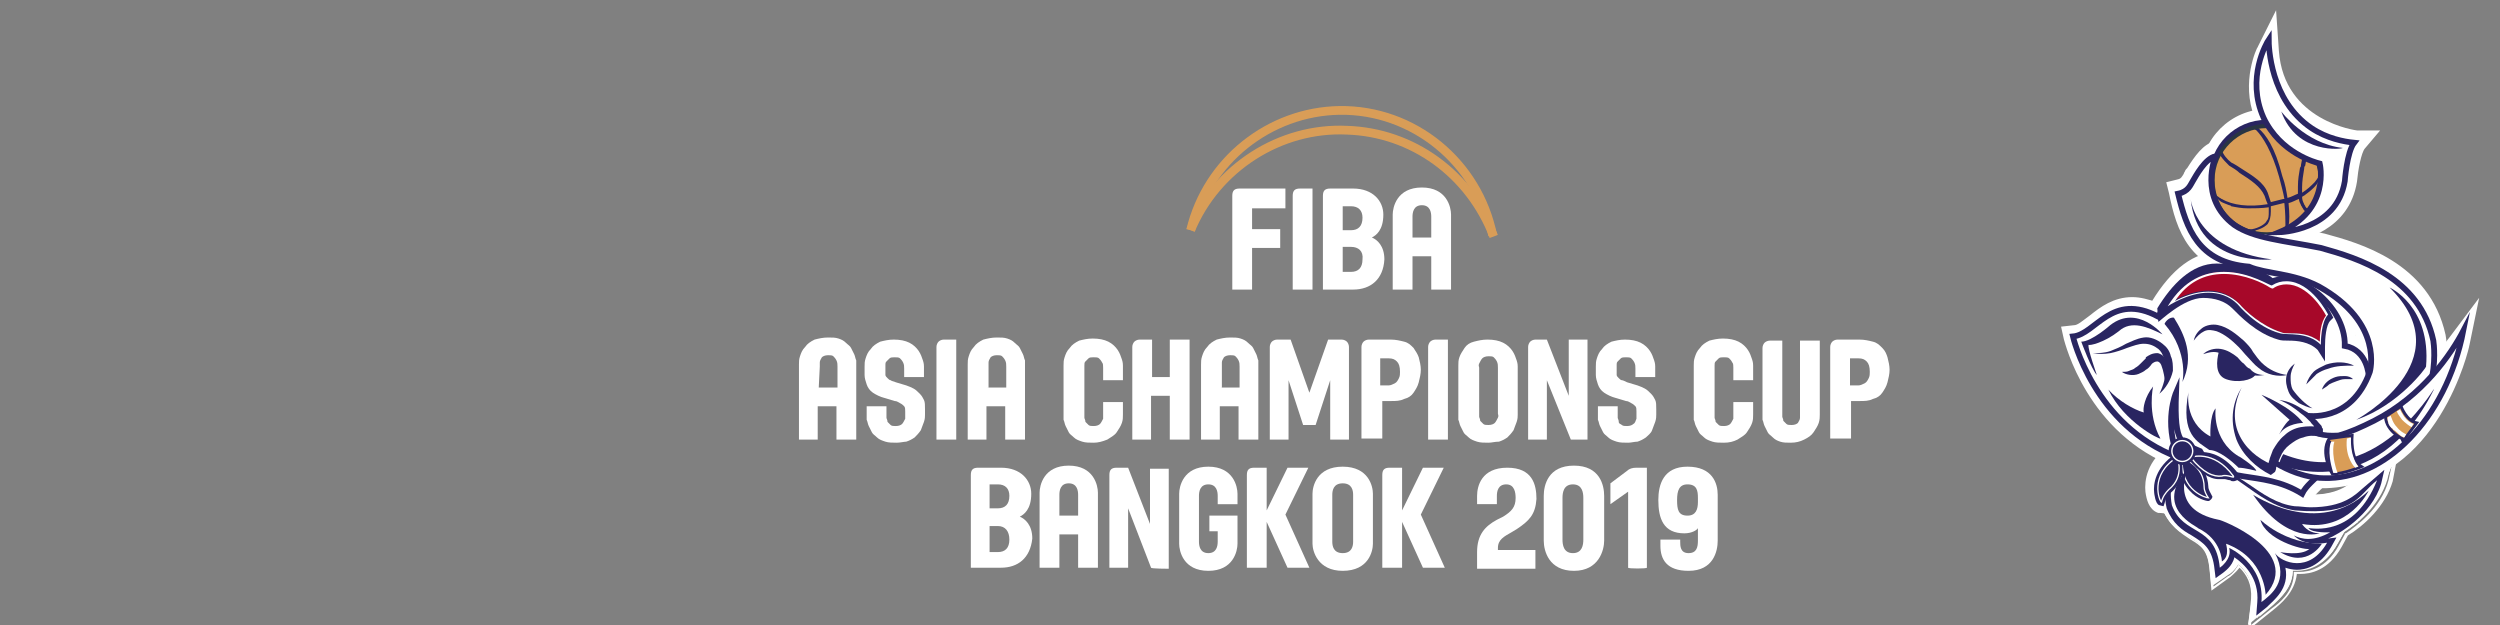 <?xml version="1.0" encoding="utf-8"?>
<!-- Generator: Adobe Illustrator 22.0.0, SVG Export Plug-In . SVG Version: 6.00 Build 0)  -->
<svg version="1.1" id="Layer_1" xmlns="http://www.w3.org/2000/svg" xmlns:xlink="http://www.w3.org/1999/xlink" x="0px" y="0px"
	 viewBox="0 0 240 60" style="enable-background:new 0 0 240 60;" xml:space="preserve">
<rect x="0" y="0" width="240" height="60" fill="#808080" stroke="none"/>
<style type="text/css">
	.st0{fill:#FFFFFF;}
	.st1{fill:none;stroke:#D99D57;stroke-width:0.838;stroke-miterlimit:10;}
	.st2{fill:none;stroke:#FFFFFF;stroke-width:0.279;stroke-miterlimit:10;}
	.st3{fill:none;stroke:#FFFFFF;stroke-width:4.007652e-02;stroke-miterlimit:10;}
	.st4{fill:none;stroke:#FFFFFF;stroke-width:0.555;stroke-miterlimit:10;}
	.st5{fill:none;stroke:#FFFFFF;stroke-width:0.547;stroke-miterlimit:10;}
	.st6{fill:none;stroke:#FFFFFF;stroke-width:0.561;stroke-miterlimit:10;}
	.st7{fill:none;stroke:#FFFFFF;stroke-width:0.533;stroke-miterlimit:10;}
	.st8{fill:none;stroke:#FFFFFF;stroke-width:6.582999e-02;stroke-miterlimit:10;}
	.st9{fill:none;stroke:#FFFFFF;stroke-width:0.125;stroke-miterlimit:10;}
	.st10{fill:none;stroke:#FFFFFF;stroke-width:0.133;stroke-miterlimit:10;}
	.st11{fill:none;stroke:#FFFFFF;stroke-width:0.137;stroke-miterlimit:10;}
	.st12{fill:#292561;}
	.st13{fill:#D99D57;}
	.st14{fill:#282560;}
	.st15{fill:#293543;}
	.st16{fill:none;stroke:#EB2027;stroke-width:4.007652e-02;stroke-miterlimit:10;}
	.st17{fill:#FFFFFF;stroke:#292561;stroke-width:0.555;stroke-miterlimit:10;}
	.st18{fill:#FFFFFF;stroke:#292561;stroke-width:0.547;stroke-miterlimit:10;}
	.st19{fill:#A70829;}
	.st20{fill:#FFFFFF;stroke:#292561;stroke-width:0.561;stroke-miterlimit:10;}
	.st21{fill:#FFFFFF;stroke:#292561;stroke-width:0.533;stroke-miterlimit:10;}
	.st22{fill:none;stroke:#D12027;stroke-width:6.582999e-02;stroke-miterlimit:10;}
	.st23{fill:#292561;stroke:#FFFFFF;stroke-width:0.125;stroke-miterlimit:10;}
	.st24{fill:#292561;stroke:#FFFFFF;stroke-width:0.133;stroke-miterlimit:10;}
	.st25{fill:#292561;stroke:#FFFFFF;stroke-width:0.137;stroke-miterlimit:10;}
	.st26{fill:#D99D57;stroke:#292561;stroke-width:0.279;stroke-miterlimit:10;}
	.st27{fill:#292561;stroke:#292561;stroke-width:0.279;stroke-miterlimit:10;}
</style>
<g>
	<g>
		<g>
			<path class="st0" d="M76.7,42.2V35c0-0.3,0-0.5,0.1-0.8c0.1-0.3,0.2-0.6,0.5-0.9c0.2-0.3,0.5-0.5,0.9-0.7
				c0.4-0.1,0.8-0.2,1.3-0.2c0.4,0,0.7,0,1,0.1c0.3,0.1,0.5,0.2,0.7,0.4c0.2,0.2,0.4,0.3,0.5,0.5c0.1,0.2,0.2,0.4,0.3,0.6
				c0.1,0.2,0.1,0.4,0.2,0.6c0,0.2,0,0.3,0,0.4v7.2h-1.9V39h-1.8v3.2C78.5,42.2,76.7,42.2,76.7,42.2z M78.6,37.2h1.8v-2
				c0-0.2,0-0.4-0.1-0.6c-0.1-0.2-0.2-0.3-0.3-0.4c-0.1-0.1-0.3-0.1-0.5-0.1c-0.3,0-0.5,0.1-0.6,0.2c-0.1,0.2-0.2,0.3-0.2,0.5
				s0,0.3,0,0.4L78.6,37.2L78.6,37.2z"/>
			<path class="st0" d="M86.1,42.5c-0.4,0-0.8,0-1.1-0.1s-0.6-0.2-0.8-0.4c-0.2-0.2-0.4-0.3-0.5-0.5c-0.1-0.2-0.2-0.4-0.3-0.6
				c-0.1-0.2-0.1-0.4-0.2-0.6c0-0.2,0-0.3,0-0.4V39h1.9v0.8c0,0.1,0,0.2,0,0.3s0.1,0.2,0.1,0.4c0.1,0.1,0.2,0.2,0.3,0.3
				s0.3,0.1,0.5,0.1c0.3,0,0.5-0.1,0.6-0.2s0.2-0.3,0.3-0.5c0-0.2,0-0.3,0-0.4v-0.3c0-0.2,0-0.4-0.1-0.5c-0.1-0.1-0.2-0.2-0.4-0.3
				c-0.2-0.1-0.3-0.2-0.5-0.2l-1-0.3c-0.4-0.1-0.8-0.3-1.1-0.5c-0.3-0.2-0.5-0.5-0.6-0.8C83.1,36.6,83,36.3,83,36v-0.8
				c0-0.3,0-0.5,0.1-0.8s0.2-0.6,0.5-0.9c0.2-0.3,0.5-0.5,0.9-0.7c0.4-0.1,0.8-0.2,1.3-0.2c0.6,0,1.1,0.1,1.5,0.3
				c0.4,0.2,0.7,0.5,0.9,0.8s0.3,0.6,0.4,0.9c0.1,0.3,0.1,0.5,0.1,0.6v1h-1.9v-0.8c0-0.2,0-0.4-0.1-0.6c-0.1-0.2-0.2-0.3-0.3-0.4
				c-0.1-0.1-0.3-0.1-0.5-0.1s-0.4,0-0.5,0.1s-0.2,0.2-0.3,0.3C85,34.8,85,34.9,85,35s0,0.2,0,0.3v0.4c0,0.1,0,0.2,0,0.3
				s0.1,0.2,0.2,0.3s0.2,0.2,0.3,0.2c0.1,0.1,0.3,0.1,0.5,0.2l1,0.3c0.3,0.1,0.5,0.2,0.7,0.3s0.4,0.3,0.6,0.5s0.3,0.4,0.4,0.6
				c0.1,0.2,0.1,0.5,0.1,0.9v0.5c0,0.2,0,0.4-0.1,0.7c-0.1,0.3-0.2,0.5-0.3,0.8c-0.2,0.3-0.4,0.5-0.6,0.7c-0.3,0.2-0.5,0.3-0.8,0.4
				C86.8,42.4,86.4,42.5,86.1,42.5z"/>
			<path class="st0" d="M89.9,42.2v-8.9c0-0.2,0.1-0.4,0.2-0.5c0.1-0.1,0.3-0.2,0.5-0.2h1.2v9.6H89.9z"/>
			<path class="st0" d="M92.9,42.2V35c0-0.3,0-0.5,0.1-0.8c0.1-0.3,0.2-0.6,0.5-0.9c0.2-0.3,0.5-0.5,0.9-0.7
				c0.4-0.1,0.8-0.2,1.3-0.2c0.4,0,0.7,0,1,0.1c0.3,0.1,0.5,0.2,0.7,0.4c0.2,0.2,0.4,0.3,0.5,0.5c0.1,0.2,0.2,0.4,0.3,0.6
				c0.1,0.2,0.1,0.4,0.2,0.6c0,0.2,0,0.3,0,0.4v7.2h-1.9V39h-1.8v3.2C94.7,42.2,92.9,42.2,92.9,42.2z M94.8,37.2h1.8v-2
				c0-0.2,0-0.4-0.1-0.6c-0.1-0.2-0.2-0.3-0.3-0.4c-0.1-0.1-0.3-0.1-0.5-0.1c-0.3,0-0.5,0.1-0.6,0.2c-0.1,0.2-0.2,0.3-0.2,0.5
				s0,0.3,0,0.4v2H94.8z"/>
			<path class="st0" d="M105,42.5c-0.4,0-0.8,0-1.1-0.1s-0.6-0.2-0.8-0.4c-0.2-0.2-0.4-0.3-0.5-0.5c-0.1-0.2-0.2-0.4-0.3-0.6
				c-0.1-0.2-0.1-0.4-0.2-0.6c0-0.2,0-0.3,0-0.4v-4.8c0-0.3,0-0.5,0.1-0.8c0.1-0.3,0.2-0.6,0.5-0.9c0.2-0.3,0.5-0.5,0.9-0.7
				c0.4-0.1,0.8-0.2,1.3-0.2c0.6,0,1.1,0.1,1.5,0.3c0.4,0.2,0.7,0.5,0.9,0.8c0.2,0.3,0.3,0.6,0.4,0.9c0.1,0.3,0.1,0.5,0.1,0.6v1.4
				h-1.9v-1.2c0-0.2,0-0.4-0.1-0.5c-0.1-0.2-0.2-0.3-0.3-0.4c-0.1-0.1-0.3-0.1-0.5-0.1s-0.4,0-0.5,0.1c-0.1,0.1-0.2,0.2-0.3,0.3
				s-0.1,0.2-0.1,0.4c0,0.1,0,0.2,0,0.3v4.4c0,0.1,0,0.2,0,0.3s0.1,0.2,0.1,0.4c0.1,0.1,0.2,0.2,0.3,0.3c0.1,0.1,0.3,0.1,0.5,0.1
				c0.3,0,0.5-0.1,0.6-0.2c0.1-0.1,0.2-0.3,0.3-0.5c0-0.2,0-0.3,0-0.4v-1.2h1.9v1.2c0,0.3,0,0.5-0.1,0.8c-0.1,0.3-0.3,0.6-0.5,0.9
				c-0.2,0.3-0.6,0.5-0.9,0.7C105.8,42.4,105.4,42.5,105,42.5z"/>
			<path class="st0" d="M108.7,42.2v-8.9c0-0.2,0.1-0.4,0.2-0.5c0.1-0.1,0.3-0.2,0.5-0.2h1.2v3.6h1.7v-3.6h1.9v9.6h-1.9V38h-1.8v4.2
				C110.5,42.2,108.7,42.2,108.7,42.2z"/>
			<path class="st0" d="M115.3,42.2V35c0-0.3,0-0.5,0.1-0.8c0.1-0.3,0.2-0.6,0.5-0.9c0.2-0.3,0.5-0.5,0.9-0.7
				c0.4-0.1,0.8-0.2,1.3-0.2c0.4,0,0.7,0,1,0.1c0.3,0.1,0.5,0.2,0.7,0.4c0.2,0.2,0.4,0.3,0.5,0.5c0.1,0.2,0.2,0.4,0.3,0.6
				c0.1,0.2,0.1,0.4,0.2,0.6c0,0.2,0,0.3,0,0.4v7.2h-1.9V39h-1.8v3.2C117.1,42.2,115.3,42.2,115.3,42.2z M117.2,37.2h1.8v-2
				c0-0.2,0-0.4-0.1-0.6c-0.1-0.2-0.2-0.3-0.3-0.4c-0.1-0.1-0.3-0.1-0.5-0.1c-0.3,0-0.5,0.1-0.6,0.2c-0.1,0.2-0.2,0.3-0.2,0.5
				s0,0.3,0,0.4v2H117.2z"/>
			<path class="st0" d="M121.9,42.2v-8.9c0-0.2,0.1-0.4,0.2-0.5c0.1-0.1,0.3-0.2,0.5-0.2h1.3l1.8,5.1l1.8-5.1h1.3
				c0.2,0,0.4,0.1,0.5,0.2c0.1,0.1,0.2,0.3,0.2,0.5v8.9h-1.8v-5.7l-1.4,4.3h-1.2l-1.4-4.3v5.7H121.9z"/>
			<path class="st0" d="M130.7,42.2v-8.9c0-0.2,0.1-0.4,0.2-0.5c0.1-0.1,0.3-0.2,0.5-0.2h2.1c0.5,0,0.9,0.1,1.3,0.2
				c0.4,0.1,0.6,0.3,0.9,0.6c0.2,0.3,0.4,0.6,0.5,0.9c0.1,0.4,0.2,0.8,0.2,1.2s-0.1,0.8-0.2,1.2c-0.1,0.4-0.3,0.7-0.5,1
				s-0.5,0.5-0.9,0.6c-0.4,0.2-0.8,0.2-1.3,0.2h-0.8v3.6h-2V42.2z M132.5,37h0.8c0.2,0,0.4-0.1,0.6-0.2c0.2-0.1,0.3-0.3,0.4-0.5
				c0.1-0.2,0.1-0.4,0.1-0.6c0-0.5-0.1-0.8-0.3-1c-0.2-0.2-0.4-0.3-0.8-0.3h-0.8C132.5,34.5,132.5,37,132.5,37z"/>
			<path class="st0" d="M137.1,42.2v-8.9c0-0.2,0.1-0.4,0.2-0.5c0.1-0.1,0.3-0.2,0.5-0.2h1.2v9.6H137.1z"/>
			<path class="st0" d="M142.9,42.5c-0.4,0-0.8,0-1.1-0.1c-0.3-0.1-0.6-0.2-0.8-0.4c-0.2-0.2-0.4-0.3-0.5-0.5
				c-0.1-0.2-0.2-0.4-0.3-0.6c-0.1-0.2-0.1-0.4-0.2-0.6c0-0.2,0-0.3,0-0.4v-4.8c0-0.3,0-0.5,0.1-0.8c0.1-0.3,0.3-0.6,0.5-0.9
				s0.5-0.5,0.9-0.6c0.4-0.1,0.8-0.2,1.3-0.2c0.6,0,1.1,0.1,1.5,0.3c0.4,0.2,0.7,0.5,0.9,0.8c0.2,0.3,0.3,0.6,0.4,0.9
				c0.1,0.3,0.1,0.5,0.1,0.6v4.6c0,0.2,0,0.4-0.1,0.7c-0.1,0.3-0.2,0.5-0.3,0.8c-0.2,0.3-0.4,0.5-0.6,0.7c-0.3,0.2-0.5,0.3-0.8,0.4
				C143.5,42.4,143.2,42.5,142.9,42.5z M142.9,40.8c0.3,0,0.5-0.1,0.6-0.2c0.1-0.1,0.2-0.3,0.3-0.5s0-0.3,0-0.4v-4.4
				c0-0.2,0-0.4-0.1-0.6c-0.1-0.2-0.2-0.3-0.3-0.4c-0.1-0.1-0.3-0.1-0.5-0.1c-0.3,0-0.5,0.1-0.6,0.2c-0.1,0.1-0.2,0.3-0.3,0.5
				s0,0.3,0,0.4v4.4c0,0.1,0,0.2,0,0.3s0.1,0.2,0.1,0.4c0.1,0.1,0.2,0.2,0.3,0.3S142.7,40.8,142.9,40.8z"/>
			<path class="st0" d="M146.7,42.2v-8.9c0-0.2,0.1-0.4,0.2-0.5c0.1-0.1,0.3-0.2,0.5-0.2h1.1l2.1,5.4v-5.4h1.8v9.6h-1.6l-2.3-5.7
				v5.7H146.7z"/>
			<path class="st0" d="M156.3,42.5c-0.4,0-0.8,0-1.1-0.1s-0.6-0.2-0.8-0.4s-0.4-0.3-0.5-0.5s-0.2-0.4-0.3-0.6
				c-0.1-0.2-0.1-0.4-0.2-0.6c0-0.2,0-0.3,0-0.4V39h1.9v0.8c0,0.1,0,0.2,0,0.3s0.1,0.2,0.1,0.4s0.2,0.2,0.3,0.3s0.3,0.1,0.5,0.1
				c0.3,0,0.5-0.1,0.6-0.2c0.2-0.1,0.2-0.3,0.3-0.5c0-0.2,0-0.3,0-0.4v-0.3c0-0.2,0-0.4-0.1-0.5s-0.2-0.2-0.4-0.3s-0.3-0.2-0.5-0.2
				l-1-0.3c-0.4-0.1-0.8-0.3-1.1-0.5s-0.5-0.5-0.6-0.8s-0.2-0.6-0.2-0.9v-0.8c0-0.3,0-0.5,0.1-0.8s0.2-0.6,0.5-0.9
				c0.2-0.3,0.5-0.5,0.9-0.7c0.4-0.1,0.8-0.2,1.3-0.2c0.6,0,1.1,0.1,1.5,0.3c0.4,0.2,0.7,0.5,0.9,0.8s0.3,0.6,0.4,0.9
				s0.1,0.5,0.1,0.6v1H157v-0.8c0-0.2,0-0.4-0.1-0.6c-0.1-0.2-0.2-0.3-0.3-0.4c-0.1-0.1-0.3-0.1-0.5-0.1s-0.4,0-0.5,0.1
				s-0.2,0.2-0.3,0.3s-0.1,0.2-0.1,0.3s0,0.2,0,0.3v0.4c0,0.1,0,0.2,0,0.3s0.1,0.2,0.2,0.3c0.1,0.1,0.2,0.2,0.3,0.2s0.3,0.1,0.5,0.2
				l1,0.3c0.3,0.1,0.5,0.2,0.7,0.3s0.4,0.3,0.6,0.5s0.3,0.4,0.4,0.6c0.1,0.2,0.1,0.5,0.1,0.9v0.5c0,0.2,0,0.4-0.1,0.7
				s-0.2,0.5-0.3,0.8s-0.4,0.5-0.6,0.7c-0.3,0.2-0.5,0.3-0.8,0.4C156.9,42.4,156.6,42.5,156.3,42.5z"/>
			<path class="st0" d="M165.5,42.5c-0.4,0-0.8,0-1.1-0.1s-0.6-0.2-0.8-0.4s-0.4-0.3-0.5-0.5s-0.2-0.4-0.3-0.6
				c-0.1-0.2-0.1-0.4-0.2-0.6c0-0.2,0-0.3,0-0.4v-4.8c0-0.3,0-0.5,0.1-0.8s0.2-0.6,0.5-0.9c0.2-0.3,0.5-0.5,0.9-0.7
				c0.4-0.1,0.8-0.2,1.3-0.2c0.6,0,1.1,0.1,1.5,0.3c0.4,0.2,0.7,0.5,0.9,0.8s0.3,0.6,0.4,0.9s0.1,0.5,0.1,0.6v1.4h-1.9v-1.2
				c0-0.2,0-0.4-0.1-0.5c-0.1-0.2-0.2-0.3-0.3-0.4c-0.1-0.1-0.3-0.1-0.5-0.1s-0.4,0-0.5,0.1s-0.2,0.2-0.3,0.3s-0.1,0.2-0.1,0.4
				c0,0.1,0,0.2,0,0.3v4.4c0,0.1,0,0.2,0,0.3s0.1,0.2,0.1,0.4c0.1,0.1,0.2,0.2,0.3,0.3s0.3,0.1,0.5,0.1c0.3,0,0.5-0.1,0.6-0.2
				c0.1-0.1,0.2-0.3,0.3-0.5c0-0.2,0-0.3,0-0.4v-1.2h1.9v1.2c0,0.3,0,0.5-0.1,0.8s-0.3,0.6-0.5,0.9c-0.2,0.3-0.6,0.5-0.9,0.7
				C166.4,42.4,166,42.5,165.5,42.5z"/>
			<path class="st0" d="M171.9,42.5c-0.4,0-0.7,0-1-0.1s-0.5-0.2-0.7-0.4s-0.4-0.3-0.5-0.5s-0.2-0.4-0.3-0.6
				c-0.1-0.2-0.1-0.4-0.2-0.6c0-0.2,0-0.3,0-0.4v-6.5c0-0.2,0.1-0.4,0.2-0.5c0.1-0.1,0.3-0.2,0.5-0.2h1.2v7c0,0.1,0,0.2,0,0.3
				s0.1,0.2,0.1,0.4c0.1,0.1,0.2,0.2,0.3,0.3s0.3,0.1,0.5,0.1c0.3,0,0.5-0.1,0.6-0.2c0.1-0.2,0.2-0.3,0.2-0.5s0-0.3,0-0.4v-7h1.9
				v7.1c0,0.2,0,0.5-0.1,0.8s-0.3,0.6-0.5,0.9s-0.5,0.5-0.9,0.7C172.8,42.4,172.4,42.5,171.9,42.5z"/>
			<path class="st0" d="M175.7,42.2v-8.9c0-0.2,0.1-0.4,0.2-0.5c0.1-0.1,0.3-0.2,0.5-0.2h2.1c0.5,0,0.9,0.1,1.3,0.2
				c0.4,0.1,0.6,0.3,0.9,0.6s0.4,0.6,0.5,0.9c0.1,0.4,0.2,0.8,0.2,1.2s-0.1,0.8-0.2,1.2c-0.1,0.4-0.3,0.7-0.5,1s-0.5,0.5-0.9,0.6
				c-0.4,0.2-0.8,0.2-1.3,0.2h-0.8v3.6h-2V42.2z M177.6,37h0.8c0.2,0,0.4-0.1,0.6-0.2s0.3-0.3,0.4-0.5s0.1-0.4,0.1-0.6
				c0-0.5-0.1-0.8-0.3-1s-0.4-0.3-0.8-0.3h-0.8V37z"/>
		</g>
		<g>
			<path class="st0" d="M120.2,20v2h2.7v1.8h-2.7v4h-1.9v-9c0-0.5,0.2-0.7,0.7-0.7h4.4V20C123.4,20,120.2,20,120.2,20z"/>
			<path class="st0" d="M124.1,27.8v-9c0-0.5,0.2-0.7,0.7-0.7h1.2v9.7H124.1z"/>
			<path class="st0" d="M129.9,27.8H127v-9c0-0.5,0.2-0.7,0.7-0.7h2.2c1.9,0,2.9,1.2,2.9,2.5c0,1.5-0.7,2-1.1,2.2
				c0.5,0.2,1.2,0.8,1.2,2.1C132.8,26.8,131.6,27.8,129.9,27.8z M129.7,19.8h-0.8v2.3h0.8c0.7,0,1.1-0.4,1.1-1.2
				C130.8,20.2,130.4,19.8,129.7,19.8z M129.7,23.7h-0.8v2.4h0.8c0.7,0,1.1-0.4,1.1-1.2C130.9,24.1,130.4,23.7,129.7,23.7z"/>
			<path class="st0" d="M137.4,27.8v-3.2h-1.8v3.2h-1.9v-7.2c0-0.7,0.4-2.6,2.8-2.6c2.4,0,2.8,1.9,2.8,2.6v7.2H137.4z M137.4,20.8
				c0-0.4-0.1-1.1-0.9-1.1s-0.9,0.7-0.9,1.1v2h1.8V20.8z"/>
		</g>
		<g>
			<path class="st0" d="M96.1,54.5h-2.9v-8.9c0-0.5,0.2-0.7,0.7-0.7h2.2c1.9,0,2.9,1.2,2.9,2.5c0,1.5-0.7,2-1.1,2.2
				c0.5,0.2,1.2,0.8,1.2,2.1C98.9,53.6,97.7,54.5,96.1,54.5z M95.8,46.5H95v2.3h0.8c0.7,0,1.1-0.4,1.1-1.2
				C96.9,46.9,96.5,46.5,95.8,46.5z M95.8,50.5H95V53h0.8c0.7,0,1.1-0.4,1.1-1.2S96.5,50.5,95.8,50.5z"/>
			<path class="st0" d="M103.5,54.5v-3.2h-1.8v3.2h-1.9v-7.2c0-0.7,0.4-2.6,2.8-2.6c2.4,0,2.8,1.9,2.8,2.6v7.2H103.5z M103.5,47.5
				c0-0.4-0.1-1.1-0.9-1.1s-0.9,0.7-0.9,1.1v2h1.8V47.5z"/>
			<path class="st0" d="M110.5,54.5l-2.2-5.7v5.7h-1.8v-8.9c0-0.5,0.2-0.7,0.7-0.7h1.1l2.1,5.4V45h1.8v9.6
				C112.2,54.6,110.5,54.6,110.5,54.5z"/>
			<path class="st0" d="M116,54.8c-2.4,0-2.8-1.9-2.8-2.6v-4.8c0-0.7,0.4-2.6,2.8-2.6c2.4,0,2.8,1.9,2.8,2.6v1h-1.9v-0.8
				c0-0.4-0.1-1.1-0.9-1.1s-0.9,0.7-0.9,1.1V52c0,0.4,0.1,1.1,0.9,1.1s0.9-0.7,0.9-1.1v-1h-0.8v-1.5h2.7v2.7
				C118.8,52.9,118.4,54.8,116,54.8z"/>
			<path class="st0" d="M123.6,54.5l-2-4.4v4.4h-1.9v-8.9c0-0.5,0.2-0.7,0.7-0.7h1.2V49l2-4.1h2l-2.2,4.5l2.3,5.1H123.6z"/>
			<path class="st0" d="M128.9,54.8c-2.4,0-2.9-1.9-2.9-2.6v-4.8c0-0.7,0.4-2.6,2.9-2.6s2.9,1.9,2.9,2.6v4.8
				C131.8,52.9,131.4,54.8,128.9,54.8z M129.9,47.5c0-0.4-0.1-1.1-1-1.1c-0.9,0-1,0.7-1,1.1V52c0,0.4,0.1,1.1,1,1.1
				c0.9,0,1-0.7,1-1.1V47.5z"/>
			<path class="st0" d="M136.6,54.5l-2-4.4v4.4h-1.9v-8.9c0-0.5,0.2-0.7,0.7-0.7h1.2V49l2-4.1h2l-2.2,4.5l2.3,5.1H136.6z"/>
			<path class="st0" d="M145.6,50.8l-0.5,0.3c-0.7,0.4-1.3,0.7-1.3,1.5v0.2h3.6v1.8h-5.6V53c0-1.7,0.8-2.5,1.9-3.1l0.6-0.3
				c0.8-0.5,1.2-0.9,1.2-1.8c0-0.5-0.1-1.3-0.9-1.3s-0.9,0.7-0.9,1.1v0.8h-1.9v-0.8c0-0.9,0.4-2.7,2.9-2.7c2.4,0,2.8,1.6,2.8,3
				C147.4,49.4,146.8,50,145.6,50.8z"/>
			<path class="st0" d="M151.1,54.8c-2.4,0-2.9-1.9-2.9-2.9v-4.3c0-1,0.4-2.9,2.9-2.9s2.9,1.9,2.9,2.9v4.3
				C154,52.8,153.5,54.8,151.1,54.8z M152,47.8c0-0.5-0.1-1.3-1-1.3c-0.9,0-1,0.8-1,1.3v4c0,0.5,0.1,1.3,1,1.3c0.9,0,1-0.8,1-1.3
				V47.8z"/>
			<path class="st0" d="M156.3,54.5v-7.3l-1.7,1.2v-2l1.6-1.2c0.2-0.2,0.5-0.3,0.9-0.3h1v9.6C158.1,54.6,156.3,54.6,156.3,54.5z"/>
			<path class="st0" d="M162.1,54.8c-2.1,0-2.7-1.1-2.7-2.4v-0.6h1.9V52c0,0.4,0,1.1,0.8,1.1s0.9-0.6,0.9-1.2v-1.2
				c-0.1,0.2-0.6,0.5-1.3,0.5c-2,0-2.5-1.4-2.5-3.2c0-1.5,0.5-3.2,2.8-3.2c2.4,0,2.9,1.6,2.9,2.7v4.4
				C164.9,52.9,164.5,54.8,162.1,54.8z M163,47.8c0-0.7-0.1-1.3-1-1.3c-0.8,0-1,0.6-1,1.5s0.1,1.5,1,1.5c0.8,0,1-0.6,1-1.3V47.8z"/>
		</g>
		<path class="st1" d="M114.3,22.1c1.6-6.7,7.6-11.4,14.3-11.5c7.1-0.1,13.3,5,14.7,12"/>
		<path class="st1" d="M114.3,22.1c2.5-6,8.6-9.9,15-9.6c6.3,0.2,11.8,4.2,14.1,10.2"/>
	</g>
	<g>
		<g>
			<g>
				<g>
					<circle class="st0" cx="217.7" cy="16.9" r="6.3"/>
					<circle class="st2" cx="217.7" cy="16.9" r="6.3"/>
				</g>
				<g>
					<g>
						<circle class="st0" cx="217.8" cy="17.1" r="5.8"/>
						<g>
							<path class="st0" d="M217.8,11.5c3.1,0,5.6,2.5,5.6,5.6s-2.5,5.6-5.6,5.6s-5.6-2.5-5.6-5.6S214.7,11.5,217.8,11.5
								 M217.8,11.2c-3.3,0-5.9,2.6-5.9,5.9s2.6,5.9,5.9,5.9s5.9-2.6,5.9-5.9S221,11.2,217.8,11.2L217.8,11.2z"/>
						</g>
					</g>
					<g>
						<path class="st0" d="M218.7,21.5c0,0,0,0,0-0.2c-0.1,0.2-0.2,0.3-0.3,0.5c-0.2,0.2-0.6,0.7-1.6,0.9c-0.2,0-0.4,0.1-0.7,0.1
							h-0.2h-0.1c-0.1,0-0.2-0.1-0.4-0.1l0.3-1.5c0.1,0,0.2,0,0.3,0c0.4-0.1,0.8-0.3,0.9-0.4c-0.3,0-0.6,0-0.9,0c-0.1,0-0.2,0-0.3,0
							c-0.6,0-1.2-0.1-1.7-0.2l-0.2-0.1c-0.2-0.1-0.4-0.1-0.6-0.2c-0.5-0.2-0.8-0.5-1-0.8l-0.1-0.1v-0.1c0-0.1-0.1-0.2-0.1-0.3
							l-0.8-2.6l2.1,1.8c0.1,0.1,0.2,0.1,0.3,0.2l0.1,0.1c0.6,0.3,1.4,0.5,2.4,0.5c0.2,0,0.3,0,0.5,0c-0.4-0.6-1.1-1.1-2-1.7
							c-0.3-0.2-0.7-0.4-1-0.7c-0.4-0.3-0.8-0.7-1.1-1.1c-0.1-0.1-0.1-0.2-0.2-0.4l-0.1-0.3l0.2-0.3c0.1-0.1,0.2-0.3,0.2-0.4
							l0.9-1.4l0.5,1.7c0.1,0.2,0.3,0.6,0.6,0.8c0.3,0.2,0.6,0.4,0.9,0.6c1.1,0.7,2.1,1.4,2.6,2.4c-0.1-0.2-0.1-0.4-0.2-0.7
							c-0.7-2.8-1.8-4-2-4.2c-0.1-0.1-0.2-0.2-0.2-0.2l-1.7-1l1.8-0.5c0.1,0,0.2-0.1,0.3-0.1h0.2l0.2,0.1c0.2,0.1,0.4,0.2,0.6,0.4
							c1,0.9,1.9,2.6,2.5,4.9c0-0.2,0.1-0.5,0.1-0.7l0.1-0.3c0.1-0.5,0.2-1.1,0.1-1.6c-0.1-0.3-0.2-0.5-0.4-0.7l1-1.2
							c0.3,0.2,0.5,0.4,0.8,0.6h0.1v0.1c0.2,0.2,0.3,0.5,0.4,0.7v0.1l0,0c0.2,0.9,0,1.7-0.1,2.3h-0.8l0.8,0.2c0,0,0,0.2-0.1,0.3h1.6
							c0,0.1,0,0.4,0,0.4v0.1c-0.1,0.4-0.2,0.8-0.5,1.1c-0.3,0.4-0.6,0.7-1,1l1.7-0.5l-1.2,1.8c-0.1,0.1-0.1,0.2-0.2,0.3l-0.1,0.2
							l-0.2,0.1c-0.1,0-0.3,0.1-0.4,0.1h-0.1c-0.2,0-0.5-0.1-0.7-0.3l-0.1-0.1l-0.1-0.1c0,0.5,0,0.9-0.1,1.2c0,0.2-0.1,0.5-0.3,0.6
							l-0.1,0.2l-0.2,0.1c-0.1,0-0.2,0.1-0.3,0.1l-2.3,0.8L218.7,21.5z"/>
						<path class="st2" d="M218.7,21.5c0,0,0,0,0-0.2c-0.1,0.2-0.2,0.3-0.3,0.5c-0.2,0.2-0.6,0.7-1.6,0.9c-0.2,0-0.4,0.1-0.7,0.1
							h-0.2h-0.1c-0.1,0-0.2-0.1-0.4-0.1l0.3-1.5c0.1,0,0.2,0,0.3,0c0.4-0.1,0.8-0.3,0.9-0.4c-0.3,0-0.6,0-0.9,0c-0.1,0-0.2,0-0.3,0
							c-0.6,0-1.2-0.1-1.7-0.2l-0.2-0.1c-0.2-0.1-0.4-0.1-0.6-0.2c-0.5-0.2-0.8-0.5-1-0.8l-0.1-0.1v-0.1c0-0.1-0.1-0.2-0.1-0.3
							l-0.8-2.6l2.1,1.8c0.1,0.1,0.2,0.1,0.3,0.2l0.1,0.1c0.6,0.3,1.4,0.5,2.4,0.5c0.2,0,0.3,0,0.5,0c-0.4-0.6-1.1-1.1-2-1.7
							c-0.3-0.2-0.7-0.4-1-0.7c-0.4-0.3-0.8-0.7-1.1-1.1c-0.1-0.1-0.1-0.2-0.2-0.4l-0.1-0.3l0.2-0.3c0.1-0.1,0.2-0.3,0.2-0.4
							l0.9-1.4l0.5,1.7c0.1,0.2,0.3,0.6,0.6,0.8c0.3,0.2,0.6,0.4,0.9,0.6c1.1,0.7,2.1,1.4,2.6,2.4c-0.1-0.2-0.1-0.4-0.2-0.7
							c-0.7-2.8-1.8-4-2-4.2c-0.1-0.1-0.2-0.2-0.2-0.2l-1.7-1l1.8-0.5c0.1,0,0.2-0.1,0.3-0.1h0.2l0.2,0.1c0.2,0.1,0.4,0.2,0.6,0.4
							c1,0.9,1.9,2.6,2.5,4.9c0-0.2,0.1-0.5,0.1-0.7l0.1-0.3c0.1-0.5,0.2-1.1,0.1-1.6c-0.1-0.3-0.2-0.5-0.4-0.7l1-1.2
							c0.3,0.2,0.5,0.4,0.8,0.6h0.1v0.1c0.2,0.2,0.3,0.5,0.4,0.7v0.1l0,0c0.2,0.9,0,1.7-0.1,2.3h-0.8l0.8,0.2c0,0,0,0.2-0.1,0.3h1.6
							c0,0.1,0,0.4,0,0.4v0.1c-0.1,0.4-0.2,0.8-0.5,1.1c-0.3,0.4-0.6,0.7-1,1l1.7-0.5l-1.2,1.8c-0.1,0.1-0.1,0.2-0.2,0.3l-0.1,0.2
							l-0.2,0.1c-0.1,0-0.3,0.1-0.4,0.1h-0.1c-0.2,0-0.5-0.1-0.7-0.3l-0.1-0.1l-0.1-0.1c0,0.5,0,0.9-0.1,1.2c0,0.2-0.1,0.5-0.3,0.6
							l-0.1,0.2l-0.2,0.1c-0.1,0-0.2,0.1-0.3,0.1l-2.3,0.8L218.7,21.5z"/>
					</g>
					<g>
						<g>
							<g>
								<path class="st0" d="M217.7,23.1c-3.3,0-6.1-2.7-6.1-6.1s2.7-6.1,6.1-6.1s6.1,2.7,6.1,6.1S221.1,23.1,217.7,23.1z
									 M217.7,12.9c-2.3,0-4.2,1.9-4.2,4.2s1.9,4.2,4.2,4.2s4.2-1.9,4.2-4.2C221.9,14.8,220.1,12.9,217.7,12.9z"/>
								<path class="st2" d="M217.7,23.1c-3.3,0-6.1-2.7-6.1-6.1s2.7-6.1,6.1-6.1s6.1,2.7,6.1,6.1S221.1,23.1,217.7,23.1z
									 M217.7,12.9c-2.3,0-4.2,1.9-4.2,4.2s1.9,4.2,4.2,4.2s4.2-1.9,4.2-4.2C221.9,14.8,220.1,12.9,217.7,12.9z"/>
							</g>
						</g>
					</g>
				</g>
				<g>
					<path class="st0" d="M226.6,29.1"/>
					<path class="st3" d="M226.6,29.1"/>
				</g>
				<g>
					<path class="st0" d="M220.8,47.9c-1.6-1-3.2-1.2-4.7-1.5c-2-0.3-4-0.6-5.3-2.7c-0.1,0-0.2-0.1-0.3-0.1
						c-0.2-0.1-0.4-0.2-0.6-0.2l0.8,1.8l-1.7-0.6c-8.4-3.1-10.5-11.8-10.6-12.1l-0.2-0.9l0.9-0.1c0.5,0,1-0.5,1.7-1
						c1-0.8,2.2-1.7,3.9-1.7c0.7,0,1.5,0.2,2.3,0.5c1.9-2.9,5.2-4.3,7.9-4.3c1.5,0,2.7,0.4,3.6,1.1c0.3-0.1,0.7-0.2,1-0.2
						c1.4,0,3,0.8,4.3,2.2c1.2,1.3,2,2.8,2.1,4.3c1.6,0.6,2.2,2.3,2.3,3.3c0,0,0,0,0.1,0c0.5,0,1.1,0.4,1.8,1.2l0.3,0.4l-0.2,0.5
						c-1,2.1-2.5,2.5-3.5,2.8c-0.8,0.2-0.9,0.3-1,0.6c-0.7,3.2-2,4.4-2.9,5.4c-0.4,0.4-0.8,0.7-1,1.2l-0.4,0.8L220.8,47.9z"/>
					<path class="st4" d="M220.8,47.9c-1.6-1-3.2-1.2-4.7-1.5c-2-0.3-4-0.6-5.3-2.7c-0.1,0-0.2-0.1-0.3-0.1
						c-0.2-0.1-0.4-0.2-0.6-0.2l0.8,1.8l-1.7-0.6c-8.4-3.1-10.5-11.8-10.6-12.1l-0.2-0.9l0.9-0.1c0.5,0,1-0.5,1.7-1
						c1-0.8,2.2-1.7,3.9-1.7c0.7,0,1.5,0.2,2.3,0.5c1.9-2.9,5.2-4.3,7.9-4.3c1.5,0,2.7,0.4,3.6,1.1c0.3-0.1,0.7-0.2,1-0.2
						c1.4,0,3,0.8,4.3,2.2c1.2,1.3,2,2.8,2.1,4.3c1.6,0.6,2.2,2.3,2.3,3.3c0,0,0,0,0.1,0c0.5,0,1.1,0.4,1.8,1.2l0.3,0.4l-0.2,0.5
						c-1,2.1-2.5,2.5-3.5,2.8c-0.8,0.2-0.9,0.3-1,0.6c-0.7,3.2-2,4.4-2.9,5.4c-0.4,0.4-0.8,0.7-1,1.2l-0.4,0.8L220.8,47.9z"/>
				</g>
				<g>
					<path class="st0" d="M218.7,21.4c3.5-1.5,3.6-4.3,3.5-5.3c-2.8-1.1-4.7-2.7-5.5-4.9c-1.3-3.3,0.2-6.5,0.3-6.6l1.3-2.6l0.2,2.9
						c0.5,7,7.7,7.9,7.8,7.9h1.6l-1.1,1.3c-0.4,0.5-0.7,2.2-0.8,3.3c-0.7,4.4-4.9,5.6-7.1,5.6L218.7,21.4z"/>
					<path class="st5" d="M218.7,21.4c3.5-1.5,3.6-4.3,3.5-5.3c-2.8-1.1-4.7-2.7-5.5-4.9c-1.3-3.3,0.2-6.5,0.3-6.6l1.3-2.6l0.2,2.9
						c0.5,7,7.7,7.9,7.8,7.9h1.6l-1.1,1.3c-0.4,0.5-0.7,2.2-0.8,3.3c-0.7,4.4-4.9,5.6-7.1,5.6L218.7,21.4z"/>
				</g>
				<g>
					<path class="st0" d="M208,38.2l-1.3-1c0.8-1,0.8-1.9,0.7-2.4s-0.3-0.9-0.5-1c-0.7-0.6-1.3-0.4-2.5,0.1c-1,0.4-2.1,0.9-3.6,0.7
						L201,33c1.1,0.1,1.9-0.3,2.8-0.6c1.2-0.5,2.6-1.1,4.1,0.1c0.5,0.4,1,1.2,1.1,2.1C209.3,35.8,208.9,37.1,208,38.2z"/>
					<path class="st0" d="M208,38.2l-1.3-0.9h-0.1l0.1-0.1c0.5-0.7,0.8-1.5,0.6-2.3c-0.1-0.4-0.2-0.8-0.5-1c-0.3-0.3-0.6-0.3-1-0.3
						c-0.7,0.2-1.5,0.7-2.3,0.9c-0.8,0.3-1.7,0.4-2.6,0.3h-0.3v-0.3l0.2-1.6v-0.3h0.3c0.5,0.1,1.1,0,1.6-0.2s1.1-0.4,1.7-0.7
						c0.6-0.2,1.2-0.4,1.9-0.3s1.3,0.4,1.8,0.8l0,0c0.5,0.4,0.8,0.9,0.9,1.4c0.2,0.5,0.3,1.1,0.2,1.6
						C209.2,36.4,208.7,37.4,208,38.2z M208,38.2c0.6-0.9,1-1.9,0.9-2.9c0-0.5-0.1-1-0.3-1.5s-0.5-0.9-0.8-1.1l0,0l0,0
						c-0.4-0.4-1-0.6-1.5-0.6s-1.1,0.1-1.6,0.3c-0.5,0.2-1.1,0.5-1.7,0.7c-0.6,0.2-1.3,0.3-1.9,0.2l0.4-0.3l-0.2,1.6l-0.3-0.4
						c0.8,0.1,1.6,0,2.4-0.3c0.8-0.2,1.5-0.7,2.4-0.9c0.5-0.1,1,0.1,1.4,0.4c0.4,0.4,0.5,0.8,0.6,1.3c0.1,0.9-0.3,1.8-0.9,2.4V37
						L208,38.2z"/>
				</g>
				<g>
					<path class="st0" d="M208.8,36.8l-1.6-0.1c0.1-0.6,0-1.3-0.1-1.6c0,0-0.1,0-0.1,0.1c-0.6,0.8-1.8,1.8-3.4,1.3l0.5-1.5
						c1,0.3,1.7-0.7,1.8-0.8l0.2-0.2c0.9-0.7,1.6-0.6,1.9-0.3C208.9,34.3,208.9,36.1,208.8,36.8z"/>
					<path class="st0" d="M208.8,36.8h-1.6h-0.1v-0.1c0-0.3,0-0.5,0-0.8c0-0.2-0.1-0.5-0.2-0.7l0.3,0.1l-0.1,0.1l0.1-0.1
						c-0.4,0.6-0.9,1.1-1.6,1.3c-0.7,0.3-1.4,0.3-2.1,0.1l-0.3-0.1l0.1-0.3c0.1-0.5,0.3-1,0.4-1.5l0.1-0.3l0.3,0.1
						c0.2,0.1,0.5,0.1,0.7-0.1c0.2-0.1,0.5-0.3,0.7-0.6l0,0l0,0l0.2-0.2l0,0l0,0c0.4-0.3,0.9-0.5,1.5-0.5s1.1,0.4,1.3,0.8
						c0.3,0.4,0.4,0.9,0.4,1.4C208.9,35.9,208.9,36.4,208.8,36.8z M208.8,36.8c0-0.9-0.1-1.9-0.6-2.6c-0.2-0.3-0.6-0.5-1-0.5
						s-0.8,0.2-1.1,0.5l0,0l-0.2,0.2l0,0c-0.2,0.3-0.5,0.6-0.9,0.8s-0.8,0.3-1.2,0.1l0.4-0.2c-0.1,0.5-0.3,1-0.5,1.5l-0.2-0.4
						c0.6,0.2,1.2,0.2,1.7,0s1.1-0.6,1.4-1.1l0,0l0,0l0.2-0.1L207,35l0.1,0.2c0.1,0.3,0.1,0.6,0.1,0.9c0,0.3,0,0.5-0.1,0.8l-0.1-0.1
						L208.8,36.8z"/>
				</g>
				<g>
					<path class="st0" d="M219.5,36.6c-0.7,0-2.5-0.2-3.7-1.9c-0.8-1.1-2.5-2.7-3.4-2.6c-0.1,0-0.5,0.1-0.9,0.9l-1.4-0.7
						c0.6-1.3,1.5-1.7,2.2-1.8c2.2-0.2,4.6,2.9,4.9,3.2c1,1.4,2.5,1.3,2.6,1.3l0.2,1.6C219.8,36.6,219.7,36.6,219.5,36.6z"/>
					<path class="st0" d="M219.5,36.6c-0.8,0-1.7-0.2-2.4-0.7c-0.7-0.4-1.3-1.1-1.8-1.7c-0.6-0.6-1.2-1.2-1.9-1.6
						c-0.3-0.2-0.7-0.4-1-0.3c-0.2,0-0.5,0.4-0.6,0.7l-0.1,0.3l-0.3-0.1l-1.4-0.6l-0.3-0.1l0.1-0.3c0.2-0.5,0.5-1,1-1.3
						c0.4-0.4,1-0.6,1.6-0.6c1.2,0,2.1,0.6,2.9,1.2c0.8,0.7,1.4,1.4,2,2.3c0.5,0.8,1.5,1.4,2.5,1.3l0,0l0,0l0.2,1.6l0,0L219.5,36.6z
						 M219.5,36.6h0.3l0,0l-0.2-1.6l0,0c-1,0.1-2-0.4-2.7-1.2c-0.6-0.8-1.3-1.5-2.1-2s-1.7-1-2.6-1c-0.9,0-1.6,0.7-1.9,1.6l-0.2-0.5
						l1.4,0.7l-0.4,0.2c0.2-0.4,0.5-0.9,1.1-1c0.6,0,1,0.2,1.3,0.5c0.7,0.5,1.3,1.1,1.8,1.8c0.3,0.3,0.5,0.7,0.8,1s0.6,0.6,0.9,0.8
						C217.9,36.4,218.7,36.6,219.5,36.6z"/>
				</g>
				<g>
					<g>
						<path class="st0" d="M214.9,37.2c-0.5,0-1-0.1-1.4-0.2c-1.2-0.4-1.6-1.6-1.2-3.5l0.2-0.8l0.8,0.2c0.4,0.1,0.8,0.3,1.2,0.5
							l0.2-0.2l0.6,0.6c0.7,0.8,1.8,1.3,1.8,1.3l0.8,0.4l-0.4,0.7C216.9,36.9,215.8,37.2,214.9,37.2L214.9,37.2z"/>
						<path class="st2" d="M214.9,37.2c-0.5,0-1-0.1-1.4-0.2c-1.2-0.4-1.6-1.6-1.2-3.5l0.2-0.8l0.8,0.2c0.4,0.1,0.8,0.3,1.2,0.5
							l0.2-0.2l0.6,0.6c0.7,0.8,1.8,1.3,1.8,1.3l0.8,0.4l-0.4,0.7C216.9,36.9,215.8,37.2,214.9,37.2L214.9,37.2z"/>
					</g>
					<g>
						<path class="st0" d="M217.4,36.8c-0.5,0-1.9-0.1-2.9-1.4c0,0-1.2-1.6-2.5-0.8l-0.8-1.4c2-1.2,3.8,0.3,4.6,1.2
							c0.6,0.8,1.7,0.7,1.7,0.7l0.1,1.6C217.6,36.8,217.5,36.8,217.4,36.8z"/>
						<path class="st0" d="M217.4,36.8c-1,0-2.1-0.4-2.8-1.1c-0.3-0.4-0.7-0.7-1.2-0.9c-0.4-0.2-0.9-0.2-1.3,0.1l-0.2,0.1l-0.1-0.2
							l-0.8-1.3l-0.1-0.2l0.2-0.1c0.5-0.3,1.2-0.5,1.8-0.5s1.2,0.3,1.7,0.6s0.9,0.8,1.3,1.3c0.3,0.4,0.9,0.7,1.5,0.7l0,0l0,0
							L217.4,36.8L217.4,36.8L217.4,36.8L217.4,36.8z M217.4,36.8h0.2l0,0l-0.2-1.6l0,0c-0.6,0-1.2-0.1-1.7-0.6
							c-0.4-0.5-0.8-0.8-1.3-1.1s-1-0.5-1.6-0.5c-0.5,0-1.1,0.1-1.5,0.4l0.1-0.4l0.8,1.4l-0.3-0.1c0.5-0.3,1.2-0.2,1.7,0
							c0.5,0.3,0.8,0.7,1.1,1.1C215.3,36.3,216.4,36.8,217.4,36.8z"/>
					</g>
				</g>
				<g>
					<path class="st0" d="M221.9,39.8c-0.2-0.1-2.2-0.9-2.7-2.7c-0.2-0.6-0.2-1.6,0.7-2.8l1.3,1c-0.4,0.5-0.5,1-0.4,1.4
						c0.2,0.8,1.4,1.5,1.8,1.6L221.9,39.8z"/>
					<path class="st0" d="M221.9,39.8c-0.6-0.2-1.1-0.5-1.6-0.8c-0.5-0.4-0.9-0.8-1.2-1.4c-0.3-0.5-0.4-1.2-0.3-1.8
						c0.1-0.6,0.4-1.2,0.8-1.7l0.2-0.2l0.2,0.2l1.3,1l0.2,0.2l-0.2,0.2c-0.2,0.3-0.4,0.5-0.4,0.8c-0.1,0.3,0,0.5,0.2,0.8
						c0.3,0.5,0.9,0.9,1.5,1.2l0.1,0.1v0.1L221.9,39.8z M221.9,39.8l0.5-1.5l0.1,0.1c-0.3-0.1-0.6-0.3-0.9-0.5
						c-0.3-0.2-0.6-0.4-0.8-0.7s-0.4-0.7-0.3-1.1c0.1-0.4,0.3-0.7,0.5-1v0.4l-1.3-0.9l0.4-0.1c-0.3,0.4-0.6,0.9-0.7,1.4
						c-0.1,0.5-0.1,1.1,0.1,1.6C219.9,38.5,220.9,39.3,221.9,39.8z"/>
				</g>
				<g>
					<path class="st0" d="M222.1,34c-0.6-0.6-1.5-0.6-2.2-0.7c-0.4,0-0.8,0-1.2-0.1c-2.3-0.7-4-2.5-4.7-3.2
						c-0.5-0.5-1.3-0.8-2.2-0.8c-1.1,0-2.7,1.1-3.7,2l-0.1,0.1l-0.1,0.1l-1.1,0.6l-0.2-2.8l0.1-0.2c1.9-3.1,4-4.7,6.4-4.7
						c1.6,0,3.3,0.5,5.2,1.4c0.5-0.2,0.9-0.3,1.4-0.3c3.2,0,5.1,3.8,5.2,4l0.4,0.9l-0.7,0.7c-0.1,0.2-0.3,1.1-0.3,1.9v3.3L222.1,34z
						"/>
					<path class="st2" d="M222.1,34c-0.6-0.6-1.5-0.6-2.2-0.7c-0.4,0-0.8,0-1.2-0.1c-2.3-0.7-4-2.5-4.7-3.2
						c-0.5-0.5-1.3-0.8-2.2-0.8c-1.1,0-2.7,1.1-3.7,2l-0.1,0.1l-0.1,0.1l-1.1,0.6l-0.2-2.8l0.1-0.2c1.9-3.1,4-4.7,6.4-4.7
						c1.6,0,3.3,0.5,5.2,1.4c0.5-0.2,0.9-0.3,1.4-0.3c3.2,0,5.1,3.8,5.2,4l0.4,0.9l-0.7,0.7c-0.1,0.2-0.3,1.1-0.3,1.9v3.3L222.1,34z
						"/>
				</g>
				<g>
					<path class="st0" d="M222.6,33.5c-0.8-0.8-1.8-0.8-2.7-0.9c-0.4,0-0.7,0-1-0.1c-2.1-0.6-3.8-2.3-4.4-3
						c-0.7-0.6-1.4-0.9-2.3-0.9c-1.8,0-3.5,1.2-3.5,1.2l-2.7,1.9l1.8-2.9c1.5-2.4,3.6-3.7,6-3.7c1.5,0,3,0.4,4.6,1.3
						c0.5-0.2,1-0.3,1.5-0.3c2.8,0,4.6,3.5,4.6,3.6l0.2,0.4l-0.3,0.4c-0.3,0.4-0.5,1.6-0.5,2.4v1.7L222.6,33.5z"/>
					<path class="st0" d="M213.6,25.3c1.4,0,3,0.4,4.6,1.3h0.1h0.1c0.4-0.2,0.9-0.3,1.4-0.3c2.7,0,4.5,3.4,4.5,3.6l0.2,0.4l-0.3,0.3
						c-0.4,0.4-0.5,1.7-0.5,2.5v1.4l-1-1c-0.8-0.8-1.9-0.9-2.7-0.9c-0.4,0-0.7,0-1-0.1c-2.1-0.6-3.8-2.3-4.4-3
						c-0.7-0.6-1.5-0.9-2.4-0.9c-1.8,0-3.6,1.2-3.6,1.2l-2.3,1.6l1.5-2.4C209.2,26.6,211.2,25.3,213.6,25.3 M213.6,25.1
						c-2.5,0-4.6,1.3-6.1,3.7l-2,3.3l3.2-2.2c0,0,1.7-1.2,3.5-1.2c0.9,0,1.6,0.3,2.3,0.9c0.6,0.7,2.3,2.4,4.5,3
						c0.3,0.1,0.6,0.1,1,0.1c0.8,0,1.8,0.1,2.6,0.8l1.4,1.4V33c0-0.9,0.2-2,0.5-2.3l0.4-0.4l-0.3-0.5c-0.1-0.1-1.9-3.7-4.7-3.7
						c-0.5,0-1,0.1-1.4,0.3C217.5,26,215.7,25.1,213.6,25.1L213.6,25.1z"/>
				</g>
				<g>
					<path class="st0" d="M224.6,44.1c-0.5,0-0.9-0.1-1.2-0.2c-0.1,0-0.2-0.1-0.3-0.1c-0.8-0.3-2.3-0.8-2.7-2
						c-0.3-0.7-0.1-1.5,0.4-2.4l0.3-0.5l0.5,0.1c0,0,0.2,0,0.5,0c1.2,0,3.5-0.5,4.7-3.7c0-0.1,1.1-4.1-4.5-7.2
						c-1.3-0.7-2.7-1-3.9-1.2c-0.9-0.2-1.8-0.3-2.6-0.7c-5.4-0.5-6.6-4.2-7.3-7.7l-0.2-0.8l0.8-0.2c0.5-0.1,0.6-0.4,0.8-0.7
						c0-0.1,0.1-0.2,0.1-0.2c0-0.1,0.1-0.2,0.2-0.3c0.7-1.1,1.5-2.3,2.6-2.5l1.4-0.2l-0.6,1.3c-0.1,0.1-1.4,3.5,1.6,5.7
						c1.2,0.9,3.1,1.2,5.3,1.6c0.8,0.1,1.7,0.3,2.6,0.5c3.3,0.9,9.9,2.7,11.4,9.5c0.4,2.2,0.2,8.4-5.6,10.9l-0.2,0.1h-0.1l0,0
						C227,43.8,225.6,44.1,224.6,44.1z"/>
					<path class="st6" d="M224.6,44.1c-0.5,0-0.9-0.1-1.2-0.2c-0.1,0-0.2-0.1-0.3-0.1c-0.8-0.3-2.3-0.8-2.7-2
						c-0.3-0.7-0.1-1.5,0.4-2.4l0.3-0.5l0.5,0.1c0,0,0.2,0,0.5,0c1.2,0,3.5-0.5,4.7-3.7c0-0.1,1.1-4.1-4.5-7.2
						c-1.3-0.7-2.7-1-3.9-1.2c-0.9-0.2-1.8-0.3-2.6-0.7c-5.4-0.5-6.6-4.2-7.3-7.7l-0.2-0.8l0.8-0.2c0.5-0.1,0.6-0.4,0.8-0.7
						c0-0.1,0.1-0.2,0.1-0.2c0-0.1,0.1-0.2,0.2-0.3c0.7-1.1,1.5-2.3,2.6-2.5l1.4-0.2l-0.6,1.3c-0.1,0.1-1.4,3.5,1.6,5.7
						c1.2,0.9,3.1,1.2,5.3,1.6c0.8,0.1,1.7,0.3,2.6,0.5c3.3,0.9,9.9,2.7,11.4,9.5c0.4,2.2,0.2,8.4-5.6,10.9l-0.2,0.1h-0.1l0,0
						C227,43.8,225.6,44.1,224.6,44.1z"/>
				</g>
				<g>
					<path class="st0" d="M222.3,37.1l-1.5-0.6c0.6-1.6,3-2.8,5.5-2.2l-0.4,1.5C224.1,35.4,222.6,36.4,222.3,37.1z"/>
					<path class="st0" d="M222.3,37.1l-1.5-0.5h-0.1v-0.1c0.4-1.1,1.3-1.8,2.4-2.2c1-0.4,2.2-0.4,3.3-0.2l0.2,0.1l-0.1,0.2l-0.4,1.5
						l-0.1,0.2h-0.2c-0.6-0.2-1.3-0.2-2,0c-0.3,0.1-0.6,0.2-0.9,0.4C222.8,36.6,222.5,36.8,222.3,37.1z M222.3,37.1
						c0.1-0.3,0.4-0.6,0.6-0.8c0.3-0.2,0.6-0.4,0.9-0.5c0.7-0.2,1.4-0.3,2.1-0.1l-0.2,0.1l0.4-1.5l0.2,0.3c-1-0.2-2.1-0.2-3.1,0.1
						s-1.9,0.9-2.3,1.9l-0.1-0.1L222.3,37.1z"/>
				</g>
				<g>
					<path class="st0" d="M223.8,37.6l-1.4-0.8c0.4-0.7,1.9-2,4-1.4l-0.5,1.5C224.5,36.6,223.8,37.6,223.8,37.6z"/>
					<path class="st0" d="M223.8,37.6c-0.4-0.2-0.9-0.4-1.4-0.7l-0.1-0.1l0,0c0.4-0.7,1-1.2,1.8-1.5c0.4-0.1,0.8-0.2,1.2-0.2
						s0.8,0.1,1.2,0.2l0.2,0.1l-0.1,0.2c-0.2,0.5-0.3,1-0.5,1.5l-0.1,0.2l-0.1-0.1C225.1,36.9,224.3,37.1,223.8,37.6z M223.8,37.6
						c0.2-0.3,0.5-0.6,0.9-0.8s0.8-0.1,1.2,0l-0.2,0.1c0.1-0.5,0.3-1,0.4-1.5l0.1,0.3c-0.7-0.2-1.4-0.2-2.1,0
						c-0.7,0.2-1.3,0.6-1.7,1.2v-0.2C222.9,37,223.3,37.3,223.8,37.6z"/>
				</g>
				<g>
					<g>
						<path class="st0" d="M222.4,46.6c-3.2,0-6.2-1.9-6.8-3.2c-0.2-0.5-0.1-0.9,0-1.1c0.2-0.6,1.2-2.9,4.1-3.2h0.1h0.1
							c1.3,0.3,1.9,0.8,2.4,1.2s0.8,0.7,1.9,0.7c0.2,0,0.3,0,0.5,0c0,0,4.9-0.9,10.7-8.5l2.1-2.8l-0.7,3.4c0,0.1-2.9,13.1-13.5,13.5
							C223,46.6,222.7,46.6,222.4,46.6z"/>
						<path class="st7" d="M222.4,46.6c-3.2,0-6.2-1.9-6.8-3.2c-0.2-0.5-0.1-0.9,0-1.1c0.2-0.6,1.2-2.9,4.1-3.2h0.1h0.1
							c1.3,0.3,1.9,0.8,2.4,1.2s0.8,0.7,1.9,0.7c0.2,0,0.3,0,0.5,0c0,0,4.9-0.9,10.7-8.5l2.1-2.8l-0.7,3.4c0,0.1-2.9,13.1-13.5,13.5
							C223,46.6,222.7,46.6,222.4,46.6z"/>
					</g>
				</g>
				<g>
					<path class="st0" d="M219.1,46.2l-1.4-0.7c-2-1-3.3-2.4-3.8-4.1c-0.7-2.5,0.7-4.6,0.7-4.7l1.3,0.8l-0.7-0.4l0.7,0.4
						c0,0-1,1.7-0.5,3.5c0.3,1,1,1.9,2.1,2.6c0.2-0.7,0.7-1.4,1.3-2s1.3-1,2.2-1.2c-0.7-0.6-1.7-1.2-2.4-1.4l0.3-1.6
						c1.8,0.3,4.4,2.5,4.6,3.5l-0.3,0.9l-0.3,0.2l-0.3-0.1c-0.9-0.1-1.6,0-2.2,0.5c-1,0.7-1.3,2-1.4,2.3L219.1,46.2z"/>
					<path class="st0" d="M219.1,46.2c-0.9-0.4-1.9-0.8-2.7-1.4c-0.9-0.6-1.6-1.3-2.2-2.2c-0.5-0.9-0.7-2-0.7-3.1
						c0.1-1.1,0.4-2.1,0.9-3l0.1-0.3l0.3,0.2l1.3,0.8l-0.3,0.5l-0.7-0.4l0.3-0.5l0.7,0.4l0.3,0.2l-0.2,0.3c-0.3,0.4-0.5,1-0.5,1.5
						c-0.1,0.5-0.1,1.1,0,1.6c0.3,1,1.1,1.9,2,2.5l-0.5,0.2c0.3-0.8,0.8-1.6,1.4-2.2c0.6-0.6,1.4-1.1,2.3-1.2l-0.1,0.6
						c-0.3-0.3-0.7-0.6-1.1-0.8c-0.4-0.2-0.8-0.4-1.2-0.5l-0.3-0.1l0.1-0.3l0.3-1.6l0.1-0.3l0.3,0.1c1.1,0.2,1.9,0.8,2.7,1.4
						c0.4,0.3,0.8,0.6,1.1,1s0.7,0.7,0.9,1.3V41v0.1l-0.4,0.9v0.1l0,0l-0.3,0.2h-0.1h-0.1c-0.5-0.1-0.9-0.2-1.3-0.1
						c-0.4,0-0.8,0.2-1.2,0.5c-0.7,0.5-1.2,1.4-1.4,2.2l0,0L219.1,46.2z M219.1,46.2l-0.3-1.5l0,0l0,0c0.2-0.9,0.6-1.8,1.3-2.4
						c0.4-0.3,0.8-0.5,1.3-0.6s1,0,1.4,0.1h-0.1l0.3-0.2l-0.1,0.1l0.3-0.9v0.1c-0.1-0.4-0.5-0.7-0.8-1.1c-0.3-0.3-0.7-0.6-1.1-0.9
						c-0.8-0.5-1.6-1-2.5-1.2l0.4-0.2l-0.3,1.6l-0.3-0.4c0.5,0.1,1,0.3,1.4,0.6s0.8,0.5,1.2,0.8l0.5,0.4l-0.7,0.1
						c-0.7,0.2-1.4,0.5-1.9,1.1c-0.5,0.5-0.9,1.2-1.2,1.9l-0.2,0.4l-0.4-0.2c-1-0.7-2-1.7-2.2-2.9c-0.2-0.6-0.1-1.3,0-1.9
						c0.1-0.6,0.3-1.2,0.7-1.8l0.1,0.4l-0.7-0.4l0.3-0.5l0.7,0.4l-0.3,0.5l-1.3-0.9l0.4-0.1c-1,1.6-1.3,3.8-0.4,5.6
						c0.4,0.9,1.1,1.6,1.9,2.2c0.4,0.3,0.8,0.6,1.3,0.8L219.1,46.2z"/>
				</g>
				<g>
					<path class="st0" d="M220.3,50.1"/>
					<path class="st8" d="M220.3,50.1"/>
				</g>
				<g>
					<path class="st0" d="M216.2,57.4c0.1-1.2-0.3-2.3-1.2-3.1l-0.1-0.1l-0.1,0.1c-0.3,0.5-0.7,0.8-0.9,0.9l-1.6,1.1l-0.2-1.9
						c-0.2-1.8-0.9-2.2-1.9-2.8c-0.9-0.5-2-1.2-2.7-2.9v-0.2c-0.3-1.5-0.1-2.7,0.5-3.6c0.6-0.8,1.5-1.2,2.6-1.4h0.1
						c0.3,0,0.5-0.1,0.8-0.1c1.8,0,3.3,1,4.7,2c1.3,0.9,2.6,1.8,4.1,2c0.5,0,1,0.1,1.4,0.1c2.7,0,3.7-0.9,4.4-1.5l3.8-3.2l-0.7,3.2
						c-0.8,2.7-3.2,4.5-4.2,5.1l-0.6,1.1c-1.2,2.2-2.9,2.6-3.9,2.6c-0.1,0-0.4,0-0.4,0v0.1c-0.1,1.7-1.5,2.8-2.1,3.3l-2.2,1.8
						L216.2,57.4z"/>
					<g>
						<path class="st0" d="M229.9,43.3l-0.6,2.8c-0.7,2.7-3.1,4.4-4.1,5.1h-0.1v0.1l-0.6,1.1c-1.2,2.2-2.9,2.5-3.7,2.5
							c-0.1,0-0.2,0-0.3,0h-0.3v0.3c-0.1,1.7-1.4,2.7-2.1,3.2l-2,1.6l0.2-2.4c0.1-1.2-0.3-2.3-1.2-3.2l-0.2-0.2l-0.2,0.3
							c-0.3,0.5-0.7,0.8-0.8,0.8l-1.4,1l-0.2-1.7c-0.2-1.8-0.9-2.3-1.9-2.9c-0.9-0.6-2-1.2-2.6-2.8l0,0v-0.1
							c-0.3-1.5-0.1-2.6,0.5-3.5c0.6-0.7,1.4-1.2,2.6-1.3h0.1c0.3,0,0.5-0.1,0.8-0.1c1.8,0,3.2,1,4.7,2c1.3,0.9,2.6,1.8,4.2,2
							c0.5,0,1,0.1,1.4,0.1c2.7,0,3.8-0.9,4.5-1.5L229.9,43.3 M230.4,42.5l-4.1,3.5c-0.7,0.6-1.7,1.5-4.3,1.5c-0.5,0-1,0-1.4-0.1
							c-1.5-0.2-2.8-1.1-4-1.9c-1.5-1-3-2.1-4.8-2.1c-0.3,0-0.5,0-0.8,0.1h-0.1c-1.2,0.1-2.1,0.6-2.7,1.4c-0.7,0.9-0.9,2.1-0.6,3.7
							v0.1v0.1c0.6,1.7,1.8,2.4,2.7,3c1,0.6,1.6,1,1.8,2.7l0.2,2.2l1.8-1.3c0.1-0.1,0.5-0.4,0.9-0.9c0.7,0.7,1.2,1.6,1.1,3l-0.3,3
							l2.5-2c0.6-0.5,2-1.6,2.2-3.4c0.1,0,0.2,0,0.3,0c1,0,2.7-0.3,4-2.6l0.6-1.1c1.5-0.9,3.6-2.8,4.3-5.2L230.4,42.5L230.4,42.5z"
							/>
					</g>
				</g>
				<g>
					<path class="st0" d="M216.7,57.5c0.2-2-0.9-3.2-1.8-3.9l-0.1-0.1l-0.1,0.2c-0.3,0.7-0.9,1.1-1,1.2l-0.9,0.6l-0.1-1.1
						c-0.2-2-1.1-2.5-2.1-3.2c-0.9-0.5-1.9-1.1-2.5-2.6v-0.1c-0.3-1.3-0.1-2.4,0.5-3.2c0.5-0.7,1.3-1,2.3-1.2h0.2
						c0.2,0,0.5-0.1,0.7-0.1c1.7,0,3.1,1,4.5,1.9c1.3,0.9,2.7,1.9,4.3,2c0.5,0,1,0.1,1.5,0.1c3.1,0,3.9-0.8,4.9-1.8
						c0.3-0.3,0.7-0.7,1.1-1l1.9-1.5l-0.9,2.3c-0.7,1.6-1.5,2.9-2.6,3.8l-0.3,0.3h0.2l-1.3,0.9l-0.7,1.2c-1.1,2-2.6,2.3-3.4,2.3
						c-0.2,0-0.5,0-0.7-0.1h-0.2v0.2c0.1,1.8-1.3,2.9-1.9,3.5l-1.3,1.1L216.7,57.5z"/>
					<g>
						<path class="st0" d="M229.5,44.1l-0.7,1.8c-0.7,1.6-1.5,2.9-2.6,3.7l-0.7,0.5h0.1l-0.9,0.6h-0.1v0.1L224,52
							c-1.1,1.9-2.5,2.2-3.3,2.2c-0.2,0-0.5,0-0.7-0.1l-0.4-0.1v0.4c0.1,1.7-1.2,2.8-1.9,3.4l-1.1,0.9l0.1-1.2c0.2-2-0.9-3.3-1.8-4
							l-0.3-0.2l-0.1,0.3c-0.3,0.6-0.8,1-1,1.1l-0.7,0.5l-0.1-0.9c-0.2-2.1-1.1-2.6-2.2-3.3c-0.9-0.5-1.9-1.1-2.4-2.6l0,0v-0.1
							c-0.3-1.3-0.1-2.3,0.4-3.1c0.5-0.6,1.2-1,2.2-1.1h0.2c0.2,0,0.5-0.1,0.7-0.1c1.6,0,3,1,4.4,1.9c1.3,0.9,2.7,1.9,4.4,2.1
							c0.5,0,1,0.1,1.5,0.1c3.2,0,4-0.9,5-1.9c0.3-0.3,0.6-0.7,1.1-1L229.5,44.1 M230.2,43.3l-2.3,1.8c-0.4,0.3-0.8,0.7-1.1,1
							c-1,1-1.7,1.8-4.8,1.8c-0.5,0-1,0-1.5-0.1c-1.6-0.2-3-1.1-4.3-2c-1.4-1-2.8-2-4.5-2c-0.2,0-0.5,0-0.7,0.1h-0.2
							c-0.5,0-1.6,0.2-2.4,1.2c-0.6,0.8-0.8,1.9-0.5,3.3v0.1v0.1c0.6,1.6,1.6,2.2,2.5,2.7c1,0.6,1.8,1.1,2,3l0.1,1.4l1.1-0.8
							c0.3-0.2,0.8-0.7,1.1-1.2c0.8,0.6,1.9,1.9,1.7,3.8l-0.2,1.9l1.6-1.3c0.7-0.6,2.1-1.7,2-3.6c0.2,0,0.5,0.1,0.8,0.1
							c0.8,0,2.4-0.3,3.6-2.4l0.6-1.2l1.8-1.1h-0.3c1-0.8,1.9-2,2.7-3.8L230.2,43.3L230.2,43.3z"/>
					</g>
				</g>
				<g>
					<g>
						<path class="st0" d="M212.1,48.8c-0.5,0-1.6-0.3-2.4-1.3c-0.6-0.7-1.3-1.8-1.2-3.8l0.1-1.4l1.4,0.4c1,0.3,2.9,1.5,2.9,3.8
							c0,0.1,0.1,0.3,0.2,0.5l0.4,0.7l-0.4,0.6C212.8,48.6,212.5,48.8,212.1,48.8L212.1,48.8z"/>
						<path class="st2" d="M212.1,48.8c-0.5,0-1.6-0.3-2.4-1.3c-0.6-0.7-1.3-1.8-1.2-3.8l0.1-1.4l1.4,0.4c1,0.3,2.9,1.5,2.9,3.8
							c0,0.1,0.1,0.3,0.2,0.5l0.4,0.7l-0.4,0.6C212.8,48.6,212.5,48.8,212.1,48.8L212.1,48.8z"/>
					</g>
					<g>
						<path class="st0" d="M212.1,48.4c-0.4,0-1.4-0.3-2.1-1.1c-0.6-0.6-1.2-1.7-1.1-3.5l0.1-1l1,0.3c0.9,0.3,2.6,1.3,2.7,3.5
							c0,0.2,0.1,0.4,0.3,0.7l0.2,0.4l-0.5,0.7L212.1,48.4z"/>
						<path class="st9" d="M212.1,48.4c-0.4,0-1.4-0.3-2.1-1.1c-0.6-0.6-1.2-1.7-1.1-3.5l0.1-1l1,0.3c0.9,0.3,2.6,1.3,2.7,3.5
							c0,0.2,0.1,0.4,0.3,0.7l0.2,0.4l-0.5,0.7L212.1,48.4z"/>
					</g>
					<g>
						<g>
							<path class="st0" d="M214.5,46.9c-0.2,0-0.3-0.1-0.5-0.1c-0.1,0-0.3-0.1-0.4-0.1c-0.1,0-0.3,0-0.5,0H213
								c-1.2,0-2.3-0.8-3.5-2.2l-1-1.3l1.5-0.5c0.2-0.1,0.6-0.2,1.2-0.2h0.2c1.1,0,2.7,0.5,4.1,2.4c0.3,0.5,0.3,0.9,0.1,1.4
								C215.4,46.6,215,46.9,214.5,46.9L214.5,46.9z"/>
							<path class="st2" d="M214.5,46.9c-0.2,0-0.3-0.1-0.5-0.1c-0.1,0-0.3-0.1-0.4-0.1c-0.1,0-0.3,0-0.5,0H213
								c-1.2,0-2.3-0.8-3.5-2.2l-1-1.3l1.5-0.5c0.2-0.1,0.6-0.2,1.2-0.2h0.2c1.1,0,2.7,0.5,4.1,2.4c0.3,0.5,0.3,0.9,0.1,1.4
								C215.4,46.6,215,46.9,214.5,46.9L214.5,46.9z"/>
						</g>
						<g>
							<path class="st0" d="M214.6,46.5c-0.2,0-0.3,0-0.5-0.1c-0.1,0-0.3-0.1-0.5-0.1s-0.3,0-0.5,0c-1.1,0-2.2-0.7-3.3-2.1l-0.7-0.9
								l1-0.4c0.1,0,0.5-0.2,1.1-0.2c0.9,0,2.5,0.3,4,2.2l0.3,0.4l-0.2,0.5C215.2,46.3,214.9,46.5,214.6,46.5z"/>
							<path class="st10" d="M214.6,46.5c-0.2,0-0.3,0-0.5-0.1c-0.1,0-0.3-0.1-0.5-0.1s-0.3,0-0.5,0c-1.1,0-2.2-0.7-3.3-2.1
								l-0.7-0.9l1-0.4c0.1,0,0.5-0.2,1.1-0.2c0.9,0,2.5,0.3,4,2.2l0.3,0.4l-0.2,0.5C215.2,46.3,214.9,46.5,214.6,46.5z"/>
						</g>
					</g>
					<g>
						<g>
							<path class="st0" d="M207.3,49.1h-0.1c-0.8-0.3-1-1.2-1.1-1.9c-0.1-1,0.1-2.9,2.3-4.4l1.1-0.7l0.5,1.2c0.4,0.9,0.7,3-1.1,4.5
								c-0.2,0.1-0.3,0.3-0.3,0.5l-0.2,0.9L207.3,49.1z"/>
							<path class="st2" d="M207.3,49.1h-0.1c-0.8-0.3-1-1.2-1.1-1.9c-0.1-1,0.1-2.9,2.3-4.4l1.1-0.7l0.5,1.2c0.4,0.9,0.7,3-1.1,4.5
								c-0.2,0.1-0.3,0.3-0.3,0.5l-0.2,0.9L207.3,49.1z"/>
						</g>
						<g>
							<path class="st0" d="M207.6,48.8c-0.6,0-0.8-0.7-0.9-0.9c-0.4-1.4-0.1-3.4,2-4.8l0.8-0.5l0.4,0.9c0.4,0.8,0.6,2.7-1,4
								c-0.2,0.2-0.4,0.5-0.5,0.8l-0.1,0.6L207.6,48.8z"/>
							<path class="st9" d="M207.6,48.8c-0.6,0-0.8-0.7-0.9-0.9c-0.4-1.4-0.1-3.4,2-4.8l0.8-0.5l0.4,0.9c0.4,0.8,0.6,2.7-1,4
								c-0.2,0.2-0.4,0.5-0.5,0.8l-0.1,0.6L207.6,48.8z"/>
						</g>
					</g>
					<g>
						<g>
							<path class="st0" d="M209.7,45.2c-0.1,0-0.2,0-0.3,0c-0.6-0.1-1-0.4-1.4-0.9c-0.3-0.5-0.5-1-0.4-1.6c0.2-1,1-1.8,2.1-1.8
								c0.1,0,0.2,0,0.3,0c1.1,0.2,1.9,1.3,1.7,2.4C211.6,44.5,210.7,45.2,209.7,45.2z"/>
							<path class="st2" d="M209.7,45.2c-0.1,0-0.2,0-0.3,0c-0.6-0.1-1-0.4-1.4-0.9c-0.3-0.5-0.5-1-0.4-1.6c0.2-1,1-1.8,2.1-1.8
								c0.1,0,0.2,0,0.3,0c1.1,0.2,1.9,1.3,1.7,2.4C211.6,44.5,210.7,45.2,209.7,45.2z"/>
						</g>
						<g>
							<path class="st0" d="M209.7,44.9c-0.1,0-0.2,0-0.3,0c-1-0.2-1.7-1.1-1.5-2.1c0.1-0.9,0.9-1.5,1.8-1.5c0.1,0,0.2,0,0.3,0
								c0.5,0.1,0.9,0.3,1.2,0.7s0.4,0.9,0.3,1.4C211.3,44.3,210.6,44.9,209.7,44.9z"/>
							<path class="st11" d="M209.7,44.9c-0.1,0-0.2,0-0.3,0c-1-0.2-1.7-1.1-1.5-2.1c0.1-0.9,0.9-1.5,1.8-1.5c0.1,0,0.2,0,0.3,0
								c0.5,0.1,0.9,0.3,1.2,0.7s0.4,0.9,0.3,1.4C211.3,44.3,210.6,44.9,209.7,44.9z"/>
						</g>
					</g>
				</g>
				<g>
					<path class="st0" d="M222.8,46c-2.4,0-4.2-0.7-4.2-0.8L218,45l0.1-0.6c0.2-0.7,0.5-1.2,0.6-1.3l0.4-0.5l0.6,0.2
						c1.2,0.5,2.4,0.7,3.6,0.7l0,0c5.4,0,8.9-5.1,9.9-6.6l0.2-0.4l0.5-0.1h0.4l0.5,0.8l-0.2,0.5C231,44.5,226.2,46,222.8,46
						L222.8,46z"/>
					<path class="st2" d="M222.8,46c-2.4,0-4.2-0.7-4.2-0.8L218,45l0.1-0.6c0.2-0.7,0.5-1.2,0.6-1.3l0.4-0.5l0.6,0.2
						c1.2,0.5,2.4,0.7,3.6,0.7l0,0c5.4,0,8.9-5.1,9.9-6.6l0.2-0.4l0.5-0.1h0.4l0.5,0.8l-0.2,0.5C231,44.5,226.2,46,222.8,46
						L222.8,46z"/>
				</g>
				<g>
					<path class="st0" d="M224,46.2c-0.5,0-0.7-0.4-0.8-0.5c-0.2-0.4-1.2-2.5-0.2-4.1l0.2-0.3l3.6-0.6l-0.1,1
						c-0.1,0.8,0.1,2,0.5,2.3l0.4,0.2v0.4C227.6,45.9,224.1,46.2,224,46.2L224,46.2z"/>
					<path class="st2" d="M224,46.2c-0.5,0-0.7-0.4-0.8-0.5c-0.2-0.4-1.2-2.5-0.2-4.1l0.2-0.3l3.6-0.6l-0.1,1
						c-0.1,0.8,0.1,2,0.5,2.3l0.4,0.2v0.4C227.6,45.9,224.1,46.2,224,46.2L224,46.2z"/>
				</g>
				<g>
					<path class="st0" d="M230.6,42.8c-0.1,0-2.2-1-2.3-2.9v-0.5l2.7-1.8l0.3,0.9c0.1,0.3,0.5,1,0.9,1.1l1.2,0.3l-2.3,3L230.6,42.8z
						"/>
					<path class="st2" d="M230.6,42.8c-0.1,0-2.2-1-2.3-2.9v-0.5l2.7-1.8l0.3,0.9c0.1,0.3,0.5,1,0.9,1.1l1.2,0.3l-2.3,3L230.6,42.8z
						"/>
				</g>
				<g>
					<path class="st0" d="M216.8,45.8c-0.1,0-0.2,0-0.4-0.1c-0.3-0.1-1-0.2-1.4-0.2h-0.3l-0.2-0.2c-0.9-0.9-1.8-1.5-2.3-1.5H212
						l-0.4-0.3c-1.1-0.8-2.9-1.9-2-6.2l1.6,0.3c0,0.1-0.2,1.4,0.6,2.5c0.1-0.6,0.3-1.2,0.7-1.6l1.6-1.6l-0.3,2.3
						c0,0.1-0.2,2.6,1.8,3.8l0,0c0.7,0.4,2,1.4,2.1,2v0.1v0.7H216.8z"/>
					<path class="st2" d="M216.8,45.8c-0.1,0-0.2,0-0.4-0.1c-0.3-0.1-1-0.2-1.4-0.2h-0.3l-0.2-0.2c-0.9-0.9-1.8-1.5-2.3-1.5H212
						l-0.4-0.3c-1.1-0.8-2.9-1.9-2-6.2l1.6,0.3c0,0.1-0.2,1.4,0.6,2.5c0.1-0.6,0.3-1.2,0.7-1.6l1.6-1.6l-0.3,2.3
						c0,0.1-0.2,2.6,1.8,3.8l0,0c0.7,0.4,2,1.4,2.1,2v0.1v0.7H216.8z"/>
				</g>
				<g>
					<path class="st0" d="M218.2,41.2c0-0.1,0.3-0.6,0.6-1l-2.1-1.8l0.8-1.3c0.1,0,3,1.2,4.3,3l1,1.3h-1.6c0,0-1.2,0-1.6,0.7
						L218.2,41.2z"/>
					<path class="st2" d="M218.2,41.2c0-0.1,0.3-0.6,0.6-1l-2.1-1.8l0.8-1.3c0.1,0,3,1.2,4.3,3l1,1.3h-1.6c0,0-1.2,0-1.6,0.7
						L218.2,41.2z"/>
				</g>
				<g>
					<path class="st0" d="M226,39.5c0,0,4.7-2.6,5.3-6.2c0.3-1.7-0.5-3.5-2.3-5.3l0.9-1.3c0.2,0.1,4.5,2.1,3.9,8.4
						c0,0.6-3.1,4.4-7.2,5.8L226,39.5z"/>
					<path class="st2" d="M226,39.5c0,0,4.7-2.6,5.3-6.2c0.3-1.7-0.5-3.5-2.3-5.3l0.9-1.3c0.2,0.1,4.5,2.1,3.9,8.4
						c0,0.6-3.1,4.4-7.2,5.8L226,39.5z"/>
				</g>
				<g>
					<path class="st0" d="M217.5,25.6c-1.7,0-7.2-0.5-7.8-6.6l0,0l1.6-0.2h-0.1h0.1c0,0.2,0.6,4.3,7.1,5.1v1.6
						C218.4,25.5,218,25.6,217.5,25.6z"/>
					<path class="st2" d="M217.5,25.6c-1.7,0-7.2-0.5-7.8-6.6l0,0l1.6-0.2h-0.1h0.1c0,0.2,0.6,4.3,7.1,5.1v1.6
						C218.4,25.5,218,25.6,217.5,25.6z"/>
				</g>
				<g>
					<path class="st0" d="M224.3,15c-1.1,0-4.6-0.3-5.9-4.1l1.4-0.7c0,0,2.1,2.8,5.4,3.2h0.1l0.7,0.4l-0.1,0.6
						C225.6,15,224.9,15,224.3,15z"/>
					<path class="st2" d="M224.3,15c-1.1,0-4.6-0.3-5.9-4.1l1.4-0.7c0,0,2.1,2.8,5.4,3.2h0.1l0.7,0.4l-0.1,0.6
						C225.6,15,224.9,15,224.3,15z"/>
				</g>
				<g>
					<path class="st0" d="M200.8,36.4c-0.6-0.6-1.4-2.6-1.7-3.5l-0.4-1h1.1c0.4,0,1.5-0.8,2.3-1.4s1.6-0.9,2.4-0.9
						c2.1,0,3.6,1.8,3.7,1.9l-1,1.2c-0.7-0.3-1.6-0.7-2.3-0.7c-0.4,0-0.8,0.1-1.1,0.4c-0.9,0.7-1.8,1.1-2.4,1.3
						c0.2,0.5,0.4,1.3,0.6,2l1.2,3.4L200.8,36.4z"/>
					<path class="st2" d="M200.8,36.4c-0.6-0.6-1.4-2.6-1.7-3.5l-0.4-1h1.1c0.4,0,1.5-0.8,2.3-1.4s1.6-0.9,2.4-0.9
						c2.1,0,3.6,1.8,3.7,1.9l-1,1.2c-0.7-0.3-1.6-0.7-2.3-0.7c-0.4,0-0.8,0.1-1.1,0.4c-0.9,0.7-1.8,1.1-2.4,1.3
						c0.2,0.5,0.4,1.3,0.6,2l1.2,3.4L200.8,36.4z"/>
				</g>
				<g>
					<path class="st0" d="M207.6,42.8c-0.6,0-4.2-2-5.7-5.2l1.3-0.9c0.5,0.6,1.3,1.2,2.1,1.6c0.2-0.6,0.5-1.3,1-1.9l2-2.3l-0.7,3
						c0,0-0.5,2.3,0.6,4.5l0.3,0.5l-0.6,0.6L207.6,42.8z"/>
					<path class="st2" d="M207.6,42.8c-0.6,0-4.2-2-5.7-5.2l1.3-0.9c0.5,0.6,1.3,1.2,2.1,1.6c0.2-0.6,0.5-1.3,1-1.9l2-2.3l-0.7,3
						c0,0-0.5,2.3,0.6,4.5l0.3,0.5l-0.6,0.6L207.6,42.8z"/>
				</g>
				<g>
					<path class="st0" d="M208.9,36.5L208.9,36.5c0-0.1,0.5-2.6-1.6-5l-0.2-0.2v-0.2c0-0.3,0.1-0.6,0.4-0.9c0.3-0.4,0.8-0.6,1.2-0.6
						c0.1,0,0.2,0,0.3,0l0.3,0.1l0.2,0.3c1.6,2.4,1.9,4.7,0.9,7L208.9,36.5z"/>
					<path class="st2" d="M208.9,36.5L208.9,36.5c0-0.1,0.5-2.6-1.6-5l-0.2-0.2v-0.2c0-0.3,0.1-0.6,0.4-0.9c0.3-0.4,0.8-0.6,1.2-0.6
						c0.1,0,0.2,0,0.3,0l0.3,0.1l0.2,0.3c1.6,2.4,1.9,4.7,0.9,7L208.9,36.5z"/>
				</g>
				<g>
					<path class="st0" d="M216.8,56.9c0-0.1-0.1-2.3-2.2-3.6c-0.1,0.4-0.3,0.8-0.8,1.1l-1.2,0.7v-1.4c0-0.1-0.1-1.6-1.8-2.5
						c-0.1,0-2.3-1-2.7-3c-0.3-1.3,0.3-2.6,1.5-4l1.3,0.9c0,0-0.7,1.3-0.2,2.4c0.3,0.7,1.2,1.2,2.5,1.5l0,0c0.9,0.2,4.7,1.9,5.8,4.3
						c0.4,1,0.6,2.5-0.8,4.2l-1.4,1.5L216.8,56.9z"/>
					<path class="st2" d="M216.8,56.9c0-0.1-0.1-2.3-2.2-3.6c-0.1,0.4-0.3,0.8-0.8,1.1l-1.2,0.7v-1.4c0-0.1-0.1-1.6-1.8-2.5
						c-0.1,0-2.3-1-2.7-3c-0.3-1.3,0.3-2.6,1.5-4l1.3,0.9c0,0-0.7,1.3-0.2,2.4c0.3,0.7,1.2,1.2,2.5,1.5l0,0c0.9,0.2,4.7,1.9,5.8,4.3
						c0.4,1,0.6,2.5-0.8,4.2l-1.4,1.5L216.8,56.9z"/>
				</g>
				<g>
					<path class="st0" d="M220.8,54.3c-0.7,0-1.4-0.2-2.1-0.7l0.4-1c-1.2-0.6-2.3-1.4-2.7-2.6l-1-3.1l2.3,2.3c0,0,2.1,2.1,5.4,2.1
						h1.4l-0.7,1.2C223.7,52.6,222.7,54.3,220.8,54.3z"/>
					<path class="st2" d="M220.8,54.3c-0.7,0-1.4-0.2-2.1-0.7l0.4-1c-1.2-0.6-2.3-1.4-2.7-2.6l-1-3.1l2.3,2.3c0,0,2.1,2.1,5.4,2.1
						h1.4l-0.7,1.2C223.7,52.6,222.7,54.3,220.8,54.3z"/>
				</g>
				<g>
					<path class="st0" d="M221.9,51.9c-1.2,0-3.7-0.5-6.2-4.2l1.1-1.1c0,0,2.5,1.7,5.4,1.7c1.8,0,3.4-0.7,4.8-1.9l1.3,0.9
						c-0.1,0.1-1.7,3.5-5.5,3.8l0.2,0.8C222.6,51.9,222.2,51.9,221.9,51.9z M222.8,51L222.8,51z"/>
					<path class="st2" d="M221.9,51.9c-1.2,0-3.7-0.5-6.2-4.2l1.1-1.1c0,0,2.5,1.7,5.4,1.7c1.8,0,3.4-0.7,4.8-1.9l1.3,0.9
						c-0.1,0.1-1.7,3.5-5.5,3.8l0.2,0.8C222.6,51.9,222.2,51.9,221.9,51.9z M222.8,51L222.8,51z"/>
				</g>
				<g>
					<path class="st0" d="M223.3,45.5c-0.8-2.4-0.3-3.4-0.2-3.7l1.3,0.8l-0.7-0.4l0.7,0.4c0,0-0.3,0.7,0.3,2.4L223.3,45.5z"/>
					<path class="st2" d="M223.3,45.5c-0.8-2.4-0.3-3.4-0.2-3.7l1.3,0.8l-0.7-0.4l0.7,0.4c0,0-0.3,0.7,0.3,2.4L223.3,45.5z"/>
				</g>
				<g>
					<path class="st0" d="M223.4,45.5c-0.7-2.1-0.4-3.2-0.2-3.6l0.2-0.4l0.7-0.1h0.5l0.5,0.8l-0.1,0.4c0,0-0.3,0.8,0.3,2.4l0.3,1
						l-2,0.2L223.4,45.5z"/>
					<path class="st2" d="M223.4,45.5c-0.7-2.1-0.4-3.2-0.2-3.6l0.2-0.4l0.7-0.1h0.5l0.5,0.8l-0.1,0.4c0,0-0.3,0.8,0.3,2.4l0.3,1
						l-2,0.2L223.4,45.5z"/>
				</g>
				<g>
					<path class="st0" d="M225.6,45.3c-0.2-0.2-1.2-1.3-1-3.5l0.1-0.6l1.9-0.3l-0.1,1c-0.1,1.5,0.5,2.1,0.5,2.2l0.8,0.9l-1.1,0.4
						l-0.8,0.3L225.6,45.3z"/>
					<path class="st2" d="M225.6,45.3c-0.2-0.2-1.2-1.3-1-3.5l0.1-0.6l1.9-0.3l-0.1,1c-0.1,1.5,0.5,2.1,0.5,2.2l0.8,0.9l-1.1,0.4
						l-0.8,0.3L225.6,45.3z"/>
				</g>
			</g>
		</g>
		<g>
			<circle class="st12" cx="217.6" cy="17" r="5.5"/>
			<g>
				<g>
					<circle class="st13" cx="217.6" cy="17.3" r="5.1"/>
				</g>
				<path class="st14" d="M222.7,16.6c0,0.2-0.1,0.4-0.5,0.9c-0.3,0.3-0.7,0.7-1.2,1c0-0.2,0-0.3,0-0.5c0-0.6,0.1-1.2,0.2-1.8
					c0-0.1,0-0.2,0.1-0.3c0.1-0.6,0.3-1.3,0.1-2.1l0,0c-0.1-0.2-0.2-0.3-0.3-0.5c-0.2-0.2-0.4-0.4-0.7-0.5c0.3,0.3,0.5,0.7,0.6,1.1
					c0.2,0.7,0,1.3-0.1,1.9c0,0.1,0,0.2-0.1,0.3c-0.1,0.6-0.2,1.1-0.2,1.8c0,0.3,0,0.5,0,0.7c-0.3,0.1-0.6,0.3-1,0.4
					c-0.1-0.6-0.2-1.3-0.5-2.1c-0.7-2.8-1.6-4-2.3-4.6c-0.1-0.1-0.2-0.2-0.3-0.2s-0.2,0-0.3,0.1c0.1,0.1,0.2,0.2,0.4,0.3
					c0.6,0.6,1.5,2,2.2,4.5c0.2,0.8,0.4,1.5,0.5,2.1h-0.1c-0.4,0.1-0.8,0.2-1.2,0.3c-0.1-0.3-0.2-0.6-0.3-0.9
					c-0.4-1-1.4-1.6-2.5-2.3c-0.3-0.2-0.6-0.4-1-0.6c-0.4-0.3-0.8-0.8-0.9-1.2c-0.1,0.1-0.1,0.2-0.2,0.4c0,0.1,0.1,0.2,0.1,0.2
					c0.2,0.3,0.5,0.6,0.8,0.9c0.3,0.2,0.7,0.4,1,0.7c1.1,0.7,2,1.3,2.4,2.2c0.1,0.3,0.2,0.6,0.3,0.8c-1.8,0.3-3.4,0.1-4.4-0.5
					c-0.1,0-0.1-0.1-0.2-0.1c-0.1-0.1-0.3-0.2-0.4-0.3c0,0.1,0.1,0.2,0.1,0.3c0.2,0.2,0.4,0.4,0.7,0.5c0.2,0.1,0.3,0.1,0.5,0.2
					c0.1,0,0.1,0,0.2,0.1c0.5,0.1,1,0.2,1.6,0.2s1.3,0,2-0.1c0,0.1,0,0.3,0,0.4l0,0c0,0.4,0,0.7-0.2,0.9c-0.1,0.3-0.8,0.7-1.4,0.8
					c-0.2,0-0.3,0-0.4,0.1c0.1,0,0.2,0.1,0.3,0.1c0.2,0,0.4,0,0.5-0.1c0.7-0.2,1-0.5,1.1-0.6c0.2-0.3,0.3-0.7,0.3-1.2l0,0
					c0-0.1,0-0.3,0-0.5c0.4-0.1,0.8-0.2,1.2-0.3h0.1c0.1,1,0.1,1.7,0.1,2.1c0,0.2-0.1,0.4-0.2,0.5c0.1,0,0.2-0.1,0.3-0.1
					c0.1-0.1,0.1-0.2,0.2-0.3c0.1-0.5,0.1-1.2,0-2.2c0.4-0.1,0.7-0.3,1-0.4c0,0.2,0.1,0.4,0.2,0.6c0,0.1,0.1,0.1,0.1,0.2
					c0.1,0.1,0.1,0.2,0.2,0.3c0.1,0.1,0.2,0.1,0.3,0.1s0.1,0,0.2,0c0.1-0.1,0.1-0.2,0.2-0.2c-0.1,0-0.2,0-0.2,0
					c-0.1,0-0.3-0.1-0.4-0.3c0-0.1-0.1-0.1-0.1-0.2c-0.1-0.2-0.2-0.4-0.2-0.7c0.1-0.1,0.2-0.1,0.3-0.2c0.4-0.3,0.8-0.6,1.1-1
					c0.2-0.3,0.3-0.6,0.3-0.8C222.7,16.8,222.7,16.7,222.7,16.6z"/>
				<g>
					<g>
						<path class="st15" d="M217.6,22.5c-2.9,0-5.3-2.4-5.3-5.3s2.4-5.3,5.3-5.3c2.9,0,5.3,2.4,5.3,5.3S220.5,22.5,217.6,22.5z
							 M217.6,12.3c-2.7,0-5,2.2-5,5s2.2,5,5,5c2.7,0,5-2.2,5-5S220.4,12.3,217.6,12.3z"/>
					</g>
				</g>
			</g>
			<path class="st16" d="M226.5,29.2"/>
			<path class="st17" d="M227.4,36.1c0,0-0.1-2.5-2.3-2.9c0.1-4-4.9-7.5-6.8-6c-2.2-2.4-8.8-1.3-11.1,3.2c-4.5-2.4-6,1.7-8.2,1.9
				c0,0,2,8.6,10.1,11.6c-1.4-3.4-0.2-6.2-0.2-6.2c-0.2,5.2,0.6,4.8,2.3,5.6c2,3.5,5.8,1.6,9.8,4.1c0.8-1.6,2.9-1.9,3.8-6.3
				c0.4-1.8,3-0.4,4.5-3.5C227.5,35.3,228,38.2,227.4,36.1z"/>
			<path class="st18" d="M217.8,3.8c-0.2,0.3-2.2,3.7-0.5,7.5c1.6,3.4,5,4.3,5.4,4.4c0,0,1.1,4.5-3.9,6.6c0,0,5.5-0.1,6.3-4.9
				c0,0,0.2-2.8,0.9-3.7c-1-0.1-2.6-0.4-4.1-1.4C217.9,9.6,217.8,4.4,217.8,3.8z"/>
			<g>
				<path class="st12" d="M207.3,37.8c0.4-0.8,0.6-1.6,0.6-2.3s-0.2-1.6-0.7-2l0,0c-0.4-0.3-0.8-0.5-1.4-0.5c-0.5,0-1,0.2-1.6,0.4
					c-0.5,0.2-1.1,0.4-1.6,0.5c-0.6,0.1-1.1,0.1-1.7,0c0.6,0,1.1,0,1.7-0.2c0.5-0.2,1-0.4,1.5-0.7c0.5-0.2,1-0.5,1.7-0.6
					c0.6-0.1,1.3,0.2,1.8,0.6l0,0c0.4,0.3,0.7,0.7,0.8,1.2c0.2,0.4,0.2,0.9,0.2,1.4C208.4,36.5,207.9,37.3,207.3,37.8z"/>
			</g>
			<g>
				<path class="st12" d="M207.9,36.9c-0.1-0.6-0.2-1.3-0.4-1.8c-0.1-0.3-0.3-0.4-0.4-0.4c-0.2,0-0.4,0.1-0.6,0.3l0.1-0.1
					c-0.2,0.3-0.4,0.5-0.6,0.6c-0.2,0.2-0.5,0.3-0.7,0.4c-0.5,0.2-1.2,0.1-1.6-0.2c0.3,0,0.5,0,0.7-0.1s0.4-0.1,0.6-0.3
					c0.2-0.1,0.4-0.3,0.5-0.4c0.2-0.2,0.3-0.3,0.5-0.5v-0.1l0,0c0.3-0.2,0.6-0.4,1.1-0.4c0.2,0,0.5,0.2,0.6,0.3
					c0.1,0.2,0.2,0.3,0.2,0.5c0.1,0.3,0.1,0.7,0.1,1C208,36.3,208,36.6,207.9,36.9z"/>
			</g>
			<g>
				<path class="st12" d="M219.6,36c-0.9,0.2-2,0-2.8-0.7c-0.4-0.3-0.7-0.7-1-1s-0.6-0.7-0.9-1c-0.6-0.6-1.3-1.2-2.1-1.5
					c-0.4-0.1-0.8-0.2-1.2,0s-0.7,0.5-1,0.9c0.1-0.5,0.4-0.9,0.8-1.2c0.4-0.3,1-0.4,1.5-0.3c1,0.2,1.8,0.9,2.5,1.5
					c0.3,0.3,0.7,0.7,0.9,1.1c0.3,0.4,0.5,0.7,0.8,1C217.8,35.5,218.7,35.9,219.6,36z"/>
			</g>
			<g>
				<path class="st12" d="M216.5,36c0,0-1.2-0.6-2-1.5c0,0-1-0.6-1.5-0.7c-0.2,0.8-0.4,2.2,0.7,2.6C214.8,36.8,216.2,36.5,216.5,36z
					"/>
				<g>
					<path class="st12" d="M217.4,36c-0.6,0.1-1.2,0.1-1.7-0.2c-0.3-0.1-0.5-0.3-0.7-0.5s-0.3-0.4-0.6-0.6c-0.4-0.4-0.8-0.6-1.3-0.8
						s-1-0.1-1.6,0.1c0.4-0.4,1.1-0.6,1.7-0.5c0.6,0.1,1.1,0.4,1.6,0.8c0.2,0.2,0.4,0.5,0.6,0.6c0.2,0.2,0.3,0.4,0.6,0.5
						C216.3,35.8,216.8,36,217.4,36z"/>
				</g>
			</g>
			<g>
				<path class="st12" d="M222,39.2c-0.5-0.1-0.9-0.3-1.3-0.5c-0.4-0.3-0.8-0.6-1-1.1s-0.3-1-0.2-1.5s0.4-0.9,0.8-1.2
					c-0.2,0.4-0.4,0.8-0.4,1.3c0,0.4,0,0.8,0.2,1.2C220.6,38.1,221.3,38.8,222,39.2z"/>
			</g>
			<path class="st12" d="M222.5,33.6c-0.8-0.8-2-0.9-2.8-0.9c-0.4,0-0.7,0-1-0.1c-2.1-0.6-3.7-2.3-4.4-3l0,0c-0.7-0.7-1.7-1-2.8-1
				c-1.9,0-4.2,2.3-4.3,2.3l-0.1-1.3c1.4-2.3,3.3-4.3,5.7-4.3c2.3,0,4.4,1.1,5.1,1.5c0.5-0.2,1-0.3,1.4-0.3c2.7,0,4.4,3.4,4.5,3.6
				l0.2,0.4l-0.3,0.3c-0.4,0.4-0.5,1.7-0.5,2.5v1.4L222.5,33.6z"/>
			<g>
				<path class="st19" d="M222.8,32.9c-1-0.9-2.2-0.9-3-0.9c-0.3,0-0.6,0-0.8-0.1c-1.9-0.6-3.5-2.1-4.1-2.8
					c-0.8-0.8-1.8-1.2-2.9-1.2c-1.5,0-2.9,0.7-3.6,1.1c1.3-1.9,3-2.9,5.1-2.9c2,0,3.8,1,4.4,1.3c0.2,0.1,0.2,0.1,0.2,0.1
					c0.5-0.3,1-0.4,1.4-0.4c2.1,0,3.7,2.7,3.9,3.1C222.9,30.9,222.8,32.5,222.8,32.9z"/>
				<path class="st0" d="M213.5,26.3c2,0,3.8,0.9,4.4,1.3c0.2,0.1,0.2,0.1,0.3,0.1l0,0l0,0l0,0l0,0c0.4-0.3,0.9-0.4,1.3-0.4
					c2,0,3.5,2.4,3.8,3c-0.5,0.6-0.6,1.8-0.6,2.5c-1-0.8-2.1-0.8-2.9-0.8c-0.3,0-0.6,0-0.8-0.1c-1.9-0.6-3.5-2.1-4-2.7l0,0l0,0
					c-0.8-0.8-1.8-1.2-3-1.2c-1.3,0-2.5,0.5-3.2,0.9C210,27.1,211.6,26.3,213.5,26.3 M213.5,26.1c-1.8,0-3.8,0.7-5.4,3.3
					c0,0,1.9-1.3,3.9-1.3c1,0,2,0.3,2.8,1.1c0.1,0.1,1.8,2.2,4.1,2.8c0.7,0.2,2.6-0.2,3.9,1.1c0-0.2,0-2.2,0.7-2.9
					c0,0-1.6-3.2-4-3.2c-0.5,0-0.9,0.1-1.4,0.4l0,0C218,27.5,216,26.1,213.5,26.1L213.5,26.1z"/>
			</g>
			<path class="st20" d="M221.4,39.9c0,0,4.3,0.8,6.1-4.2c0,0,1.4-4.7-4.9-8.2c-2.5-1.3-5.1-1.2-6.7-1.9c-4.9-0.4-6-3.7-6.8-7
				c1-0.2,1.2-0.9,1.4-1.2c0.3-0.5,1.2-2.2,2.2-2.4c0,0-1.7,4,1.8,6.6c1.9,1.3,4.8,1.5,8.3,2.2c3.6,1,9.5,2.8,10.8,8.9
				c0.1,0.6,0.9,7.3-5.2,10c-0.1,0-3.8,1.2-4.9,0.7C223.1,43,219.8,42.4,221.4,39.9z"/>
			<g>
				<path class="st12" d="M221.4,36.9c0.1-0.4,0.4-0.9,0.7-1.2s0.8-0.5,1.2-0.7c0.9-0.3,1.9-0.3,2.7,0.1c-0.9,0-1.7,0-2.5,0.3
					c-0.4,0.1-0.8,0.3-1.1,0.5C222,36.3,221.7,36.6,221.4,36.9z"/>
			</g>
			<g>
				<path class="st12" d="M222.9,37.4c0.2-0.6,0.7-1,1.3-1.2c0.3-0.1,0.6-0.1,0.9-0.1c0.3,0,0.6,0.1,0.8,0.3c-0.3,0-0.6,0-0.8,0
					c-0.3,0-0.5,0.1-0.8,0.2c-0.3,0.1-0.5,0.2-0.7,0.3C223.4,37.1,223.2,37.2,222.9,37.4z"/>
			</g>
			<g>
				<path class="st21" d="M236.5,31.7c-1.7,8.7-7.7,14.4-13.4,14.2c-1,0-3.8-0.3-7-3.2c0,0,0.7-2.5,3.4-2.7c2.6,0.5,1.7,2,5,1.8
					c1.1-0.3,2.2-0.8,3.4-1.4C232.6,38,235.3,34,236.5,31.7z"/>
			</g>
			<g>
				<path class="st0" d="M215.2,37.2c0,0-3,4.8,2.7,7.7c0-0.3,0.9-4.3,4.6-3.6c0.3-0.2-2.1-2.6-3.9-2.9"/>
				<path class="st12" d="M215.2,37.2c-0.7,1.4-0.9,3-0.3,4.4c0.6,1.4,1.8,2.4,3.2,3l-0.4,0.3c0-0.3,0-0.4,0.1-0.5
					c0-0.1,0.1-0.3,0.1-0.4c0.1-0.3,0.2-0.5,0.3-0.8c0.3-0.5,0.6-1,1.1-1.4c0.4-0.4,1-0.7,1.6-0.8s1.2-0.1,1.8,0l-0.2,0.1
					c-0.1,0.1-0.1,0.2-0.1,0.2l0,0v-0.1c0-0.1-0.1-0.1-0.2-0.2c-0.1-0.2-0.3-0.3-0.4-0.5c-0.3-0.3-0.6-0.6-0.9-0.8
					c-0.6-0.5-1.3-1-2.1-1.3c0.9,0.1,1.7,0.5,2.4,1c0.4,0.2,0.7,0.5,1,0.8c0.2,0.1,0.3,0.3,0.5,0.5c0.1,0.1,0.2,0.2,0.2,0.3
					s0.1,0.1,0.1,0.2c0,0,0,0.1,0,0.2c0,0.1,0,0.2-0.2,0.4l-0.1,0.1h-0.1c-0.5-0.1-1-0.1-1.5,0.1c-0.5,0.1-0.9,0.4-1.3,0.7
					c-0.4,0.3-0.7,0.7-0.9,1.2c-0.1,0.2-0.2,0.5-0.3,0.7c0,0.1-0.1,0.2-0.1,0.4c0,0.1-0.1,0.3-0.1,0.3l-0.4,0.3
					c-1.4-0.7-2.7-1.9-3.3-3.4C214,40.2,214.4,38.5,215.2,37.2z"/>
			</g>
			<path class="st22" d="M220.2,50.2"/>
			<g>
				<path class="st12" d="M216.7,57.8c0.2-2.3-1.3-3.7-2.2-4.3c-0.2,0.9-1,1.4-1.1,1.5l-0.7,0.5l-0.1-0.8c-0.2-2.1-1.1-2.6-2.2-3.3
					c-0.9-0.5-1.8-1.1-2.4-2.6l0,0l0,0c-0.3-1.3-0.1-2.3,0.4-3c0.7-0.9,1.7-1,2.2-1.1h0.2c0.2,0,0.5-0.1,0.7-0.1
					c1.6,0,2.9,0.9,4.4,1.9c1.3,0.9,2.7,1.9,4.4,2.1c0.5,0,1,0.1,1.5,0.1c3.2,0,4.3-1.2,5-1.8c0.6-0.5,2.1-1.8,2.1-1.8l-0.3,1.3
					c-0.9,3.1-4.3,5-5.1,5.3l0.8-0.1l-0.5,0.9c-1.1,1.9-2.5,2.2-3.3,2.2c-0.4,0-0.8-0.1-1.1-0.2c0.4,2-1.1,3.1-1.8,3.8l-1,0.8
					L216.7,57.8z"/>
			</g>
			<g>
				<path class="st0" d="M210.9,44.9c0,0.1-3.1-0.2-2.4,3.6c1.1,3,4.2,1.8,4.6,6c0,0,1.2-0.8,0.9-1.9c0,0,3.4,1.5,3.1,5.2
					c0.9-0.7,2.7-2,1.3-4.7c0.6,0.9,3.3,2,5-1c-1.1,0.2-2.4,0.1-3.2-0.7c0.8,0.4,1.9,0.6,3.5-0.3c0,0-1.7,0.1-2.1-0.4
					c0.4,0,4.4,0.9,6.6-4.6c-1.9,1.5-2,3.4-7.9,2.9C216.4,48.4,214.2,44.3,210.9,44.9z"/>
			</g>
			<g>
				<path class="st12" d="M212,48.1c-0.2,0-1.1-0.2-1.8-1c-0.5-0.5-1.1-1.5-1-3.2v-0.4l0.4,0.1c0.8,0.2,2.3,1.2,2.4,3.1
					c0,0.3,0.2,0.6,0.3,0.8l0.1,0.2l-0.1,0.2C212.2,48,212.1,48.1,212,48.1z"/>
				<path class="st23" d="M209.5,44c0,0,2.1,0.6,2.1,2.8c0,0.3,0.2,0.7,0.4,1C211.9,47.8,209.3,47.2,209.5,44z"/>
				<g>
					<path class="st12" d="M214.4,46.2c-0.1,0-0.2,0-0.3-0.1c-0.2,0-0.4-0.1-0.5-0.1s-0.1,0-0.2,0c-0.1,0-0.3,0-0.4,0
						c-0.9,0-1.9-0.7-2.9-1.9l-0.3-0.4l0.5-0.2c0,0,0.4-0.2,1.1-0.1c0.9,0,2.2,0.4,3.5,2.1c0.2,0.2,0.1,0.4,0.1,0.5
						C214.7,46.1,214.6,46.2,214.4,46.2z"/>
					<path class="st24" d="M210.3,43.9c0,0,2.2-0.8,4.1,1.8c0.2,0.3-0.6-0.2-1.1,0C212.5,45.8,211.5,45.4,210.3,43.9z"/>
				</g>
				<g>
					<path class="st12" d="M207.3,48.5c-0.4-0.1-0.5-1.2-0.5-1.2c-0.1-0.8,0.1-2.4,2-3.7l0.3-0.2l0.2,0.4c0.3,0.7,0.5,2.3-0.9,3.5
						c-0.3,0.2-0.5,0.6-0.6,1l-0.1,0.3L207.3,48.5L207.3,48.5z"/>
					<path class="st23" d="M209,43.9c0,0,0.8,1.8-0.8,3.1c-0.3,0.3-0.6,0.7-0.7,1.2C207.3,48.1,206.3,45.6,209,43.9z"/>
				</g>
				<g>
					<path class="st12" d="M209.3,44.6c-0.7-0.1-1.2-0.8-1.1-1.5s0.8-1.2,1.5-1.1s1.2,0.8,1.1,1.5C210.7,44.2,210,44.8,209.3,44.6z"
						/>
					<circle class="st25" cx="209.5" cy="43.3" r="1"/>
				</g>
			</g>
			<path class="st12" d="M219.2,43.6c0,0-0.3,0.4-0.4,1c0,0,9.2,4,14.8-7.1C234.4,35.8,228.7,47.4,219.2,43.6z"/>
			<path class="st26" d="M225.8,41.8c0,0-0.2,2.3,0.9,3c0,0-1.7,0.7-2.8,0.7c0,0-1.2-2-0.3-3.4L225.8,41.8z"/>
			<path class="st26" d="M229,40l1.5-1c0,0,0.5,1.4,1.5,1.6l-1.2,1.6C230.8,42.2,229.1,41.5,229,40z"/>
			<path class="st12" d="M210.1,37.6c0,0-0.5,2.9,2.1,4.3c0,0-0.1-2,0.5-2.7c0,0-0.4,3,2.2,4.6c0.1,0,1.7,1.1,1.7,1.4
				c0,0-1.1-0.3-1.7-0.3c-0.6-0.6-1.9-1.7-2.8-1.7C211,42.4,209.3,41.8,210.1,37.6z"/>
			<path class="st12" d="M217.1,37.9c0,0,2.8,1.1,4,2.7c0,0-1.6,0-2.3,1.1c0,0,0.5-1,1-1.4L217.1,37.9z"/>
			<path class="st12" d="M226.2,40.3c0,0,10.4-5.6,3.2-12.7c0,0,4,1.8,3.5,7.6C232.9,35.3,230.3,38.9,226.2,40.3z"/>
			<path class="st12" d="M210.3,19.1c0,0,0.5,4.9,7.8,5.8C218.1,24.9,211,25.7,210.3,19.1z"/>
			<path class="st12" d="M219,10.7c0,0,2.3,3.1,5.9,3.5C225,14.3,220.5,14.9,219,10.7z"/>
			<path class="st12" d="M207.6,32.1c0,0-2.4-2.9-5-0.9c0,0-1.8,1.6-2.8,1.6c0,0,1,2.7,1.5,3.2c0,0-0.9-2.5-0.8-2.9
				c0.1,0.1,1.5-0.2,2.9-1.3C204.6,30.7,206.2,31.4,207.6,32.1z"/>
			<path class="st12" d="M206.7,37.1c0,0-0.6,2.6,0.7,5c-0.1,0.1-3.5-1.6-5-4.7c1,1.1,2.4,1.9,3.4,2.2
				C205.7,39.2,205.9,38.1,206.7,37.1z"/>
			<path class="st12" d="M207.8,31.1c0-0.1,0.4-0.7,0.9-0.6c1,1.6,2,3.7,0.8,6.2C209.5,36.8,210.2,33.9,207.8,31.1z"/>
			<path class="st12" d="M210.1,44.9c0,0-2.1,4,2.9,5c0-0.1,8.2,3,4.5,7.2c0,0.1,0-3.5-3.8-4.9c0,0.1,0.4,1.2-0.4,1.7
				c0,0,0-2.1-2.3-3.2C211.1,50.6,206.5,48.8,210.1,44.9z"/>
			<path class="st12" d="M217,49.9c0,0,2.3,2.3,5.9,2.3c0,0-1.4,2.4-4,0.8c0,0,2,0.4,2.8-0.3C221,52.8,217.5,51.8,217,49.9z"/>
			<path class="st12" d="M227.4,47.1c0,0-1.9,4-6.4,3.2c0,0,0.5,0.9,1.7,0.9c0,0-3.1,1.1-6.4-3.7C216.2,47.4,222.5,51.8,227.4,47.1z
				"/>
			<path class="st27" d="M223.7,42.3c0,0-0.5,0.8,0.2,3"/>
			<path class="st0" d="M224,45.4c-0.7-2.2-0.2-3-0.2-3h0.3l0,0c0,0-0.4,1,0.3,3H224z"/>
			<path class="st0" d="M226.1,44.9c0,0-1-0.9-0.8-2.8l0.4-0.1c-0.1,1.9,0.7,2.8,0.7,2.8L226.1,44.9z"/>
			<path class="st0" d="M230.1,39.5c0.1-0.1,0.2-0.1,0.3-0.2c0.1,0.2,0.2,0.4,0.4,0.7c0.3,0.4,0.6,0.6,0.9,0.7
				c-0.1,0.1-0.1,0.2-0.2,0.3c-0.2-0.1-0.6-0.4-0.9-0.7C230.4,40,230.2,39.8,230.1,39.5z"/>
			<path class="st0" d="M230.7,40.3"/>
			<path class="st0" d="M229.2,40.1c0.1-0.1,0.2-0.1,0.3-0.2c0.1,0.2,0.2,0.7,0.6,1.1c0.3,0.4,0.7,0.6,0.9,0.7
				c-0.1,0.1-0.1,0.2-0.2,0.3c-0.3-0.1-0.5-0.3-0.6-0.4c-0.2-0.2-0.3-0.3-0.4-0.3c-0.1-0.1-0.1-0.2-0.2-0.2
				c-0.1-0.1-0.2-0.2-0.3-0.4C229.3,40.6,229.2,40.4,229.2,40.1z"/>
		</g>
		<path class="st18" d="M237.3,30.5"/>
	</g>
</g>
</svg>
